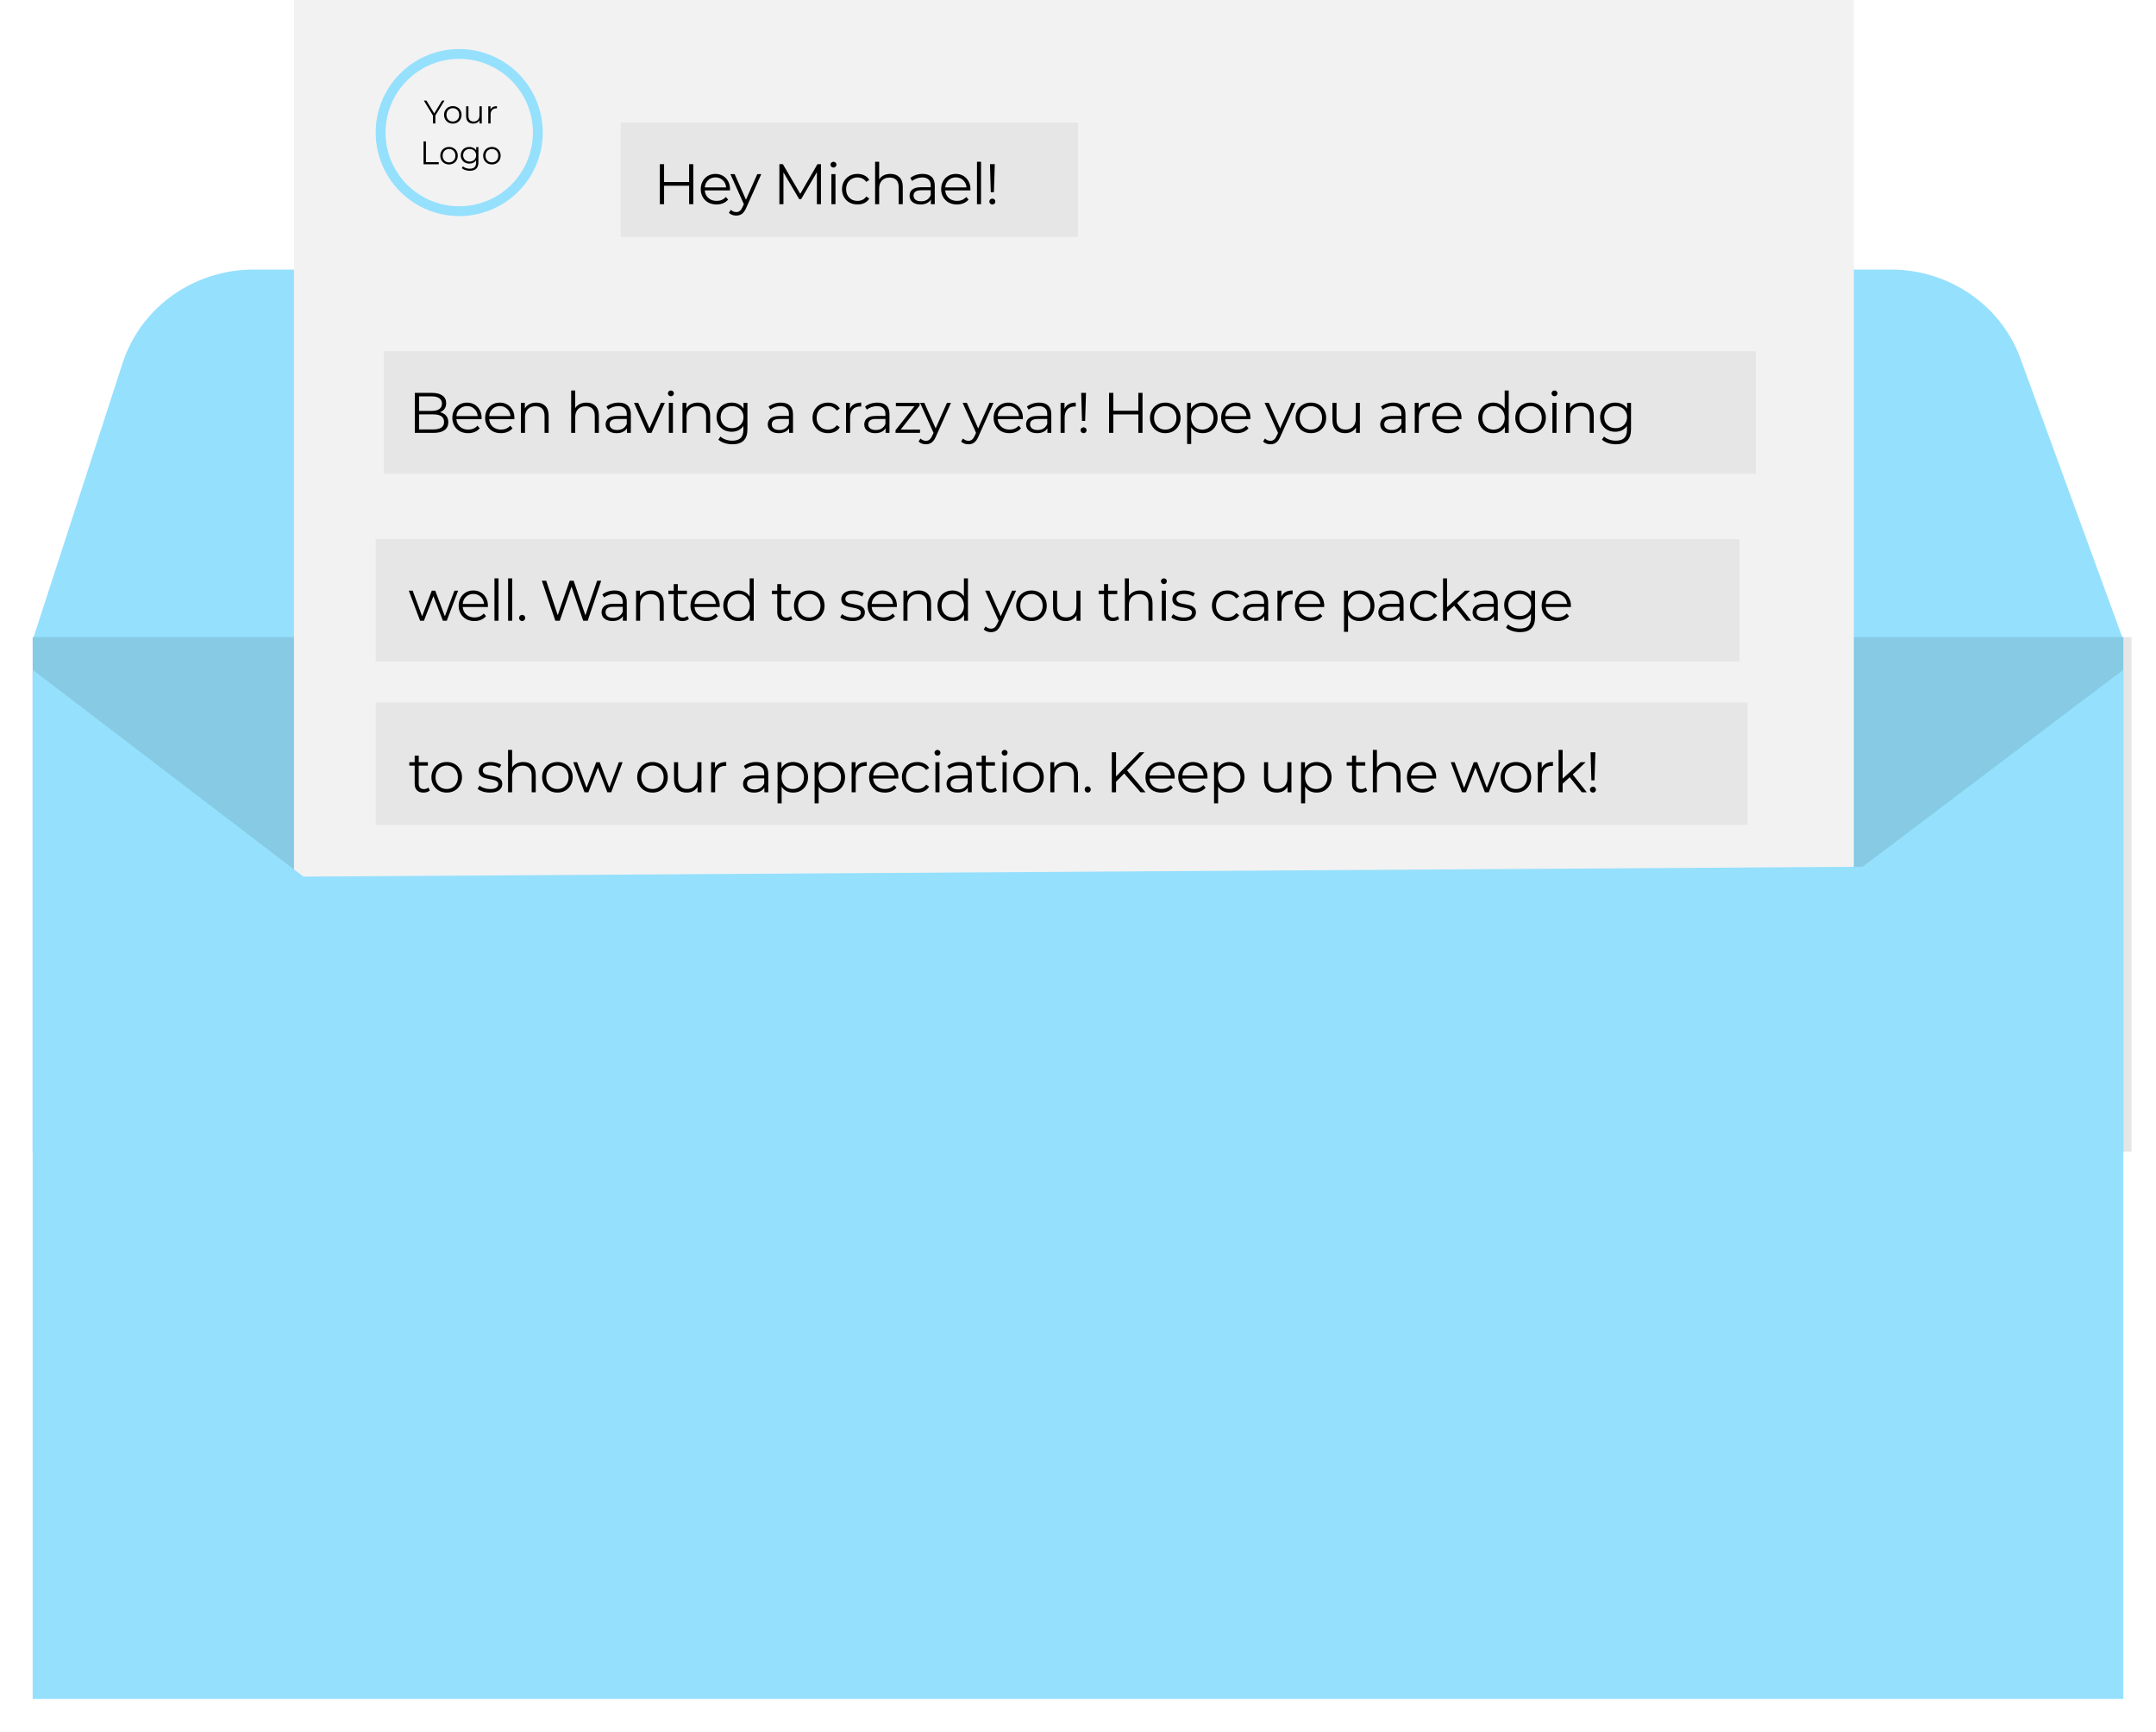 <svg width="264" height="212" viewBox="0 0 264 212" fill="none" xmlns="http://www.w3.org/2000/svg">
<path d="M260 78.364L247.722 108.209L203.324 108.555L188.86 108.669L154.537 108.937L140.079 109.051L105.755 109.32L91.298 109.433L56.974 109.708L42.517 109.821L19.348 110L14.866 101.082L9.052 89.532L5.842 83.139L4 78.364L15.02 44.431C16.097 41.115 18.233 38.219 21.117 36.164C24.002 34.109 27.485 33 31.061 33H231.551C235.024 33.002 238.411 34.048 241.247 35.995C244.084 37.942 246.232 40.695 247.396 43.876L248.673 47.373L260 78.364Z" fill="#95E0FD"/>
<path d="M260 78H4L4 141H260V78Z" fill="#95E0FD"/>
<path opacity="0.1" d="M261 78H4L4 141H261V78Z" fill="black"/>
<path d="M227 0H36V202H227V0Z" fill="#F2F2F2"/>
<path d="M215 43H47V58H215V43Z" fill="#E6E6E6"/>
<path d="M132 15H76V29H132V15Z" fill="#E6E6E6"/>
<path d="M213 66H46V81H213V66Z" fill="#E6E6E6"/>
<path d="M214 86H46V101H214V86Z" fill="#E6E6E6"/>
<path d="M56.23 26.46C54.207 26.46 52.229 25.86 50.547 24.736C48.864 23.612 47.553 22.014 46.779 20.145C46.004 18.276 45.802 16.219 46.197 14.234C46.591 12.25 47.566 10.427 48.996 8.996C50.427 7.566 52.25 6.591 54.234 6.197C56.219 5.802 58.276 6.004 60.145 6.779C62.014 7.553 63.612 8.864 64.736 10.546C65.86 12.229 66.46 14.207 66.46 16.23C66.457 18.942 65.378 21.543 63.46 23.46C61.543 25.378 58.942 26.457 56.23 26.46V26.46ZM56.23 7.204C54.445 7.204 52.7 7.733 51.215 8.725C49.731 9.717 48.574 11.126 47.891 12.776C47.207 14.425 47.029 16.24 47.377 17.991C47.725 19.742 48.585 21.35 49.847 22.613C51.11 23.875 52.718 24.735 54.469 25.083C56.22 25.431 58.035 25.253 59.684 24.569C61.334 23.886 62.743 22.729 63.735 21.245C64.727 19.761 65.257 18.015 65.257 16.23C65.254 13.837 64.302 11.543 62.61 9.85C60.917 8.158 58.623 7.206 56.23 7.204V7.204Z" fill="#95E0FD"/>
<g filter="url(#filter0_d)">
<path d="M260 204H4L4 78L37.151 103.321L228.076 102.115L260 78V204Z" fill="#95E0FD"/>
</g>
<path d="M84.893 20.1V25H84.382V22.739H81.316V25H80.798V20.1H81.316V22.284H84.382V20.1H84.893ZM89.383 23.313H86.303C86.331 23.696 86.478 24.006 86.744 24.244C87.01 24.477 87.346 24.594 87.752 24.594C87.981 24.594 88.191 24.554 88.382 24.475C88.574 24.391 88.739 24.27 88.879 24.111L89.159 24.433C88.996 24.629 88.791 24.778 88.543 24.881C88.301 24.984 88.032 25.035 87.738 25.035C87.36 25.035 87.024 24.956 86.73 24.797C86.441 24.634 86.215 24.41 86.051 24.125C85.888 23.84 85.806 23.518 85.806 23.159C85.806 22.8 85.883 22.478 86.037 22.193C86.196 21.908 86.411 21.687 86.681 21.528C86.957 21.369 87.265 21.29 87.605 21.29C87.946 21.29 88.252 21.369 88.522 21.528C88.793 21.687 89.005 21.908 89.159 22.193C89.313 22.473 89.39 22.795 89.39 23.159L89.383 23.313ZM87.605 21.717C87.251 21.717 86.952 21.831 86.709 22.06C86.471 22.284 86.336 22.578 86.303 22.942H88.914C88.882 22.578 88.744 22.284 88.501 22.06C88.263 21.831 87.965 21.717 87.605 21.717ZM93.218 21.318L91.377 25.441C91.227 25.786 91.055 26.031 90.859 26.176C90.663 26.321 90.427 26.393 90.152 26.393C89.974 26.393 89.809 26.365 89.655 26.309C89.501 26.253 89.368 26.169 89.256 26.057L89.487 25.686C89.673 25.873 89.897 25.966 90.159 25.966C90.327 25.966 90.469 25.919 90.586 25.826C90.707 25.733 90.819 25.574 90.922 25.35L91.083 24.993L89.438 21.318H89.956L91.342 24.447L92.728 21.318H93.218ZM100.524 20.1V25H100.027V21.08L98.102 24.377H97.857L95.932 21.101V25H95.435V20.1H95.862L97.99 23.733L100.097 20.1H100.524ZM101.805 21.318H102.302V25H101.805V21.318ZM102.057 20.513C101.954 20.513 101.868 20.478 101.798 20.408C101.728 20.338 101.693 20.254 101.693 20.156C101.693 20.063 101.728 19.981 101.798 19.911C101.868 19.841 101.954 19.806 102.057 19.806C102.16 19.806 102.246 19.841 102.316 19.911C102.386 19.976 102.421 20.056 102.421 20.149C102.421 20.252 102.386 20.338 102.316 20.408C102.246 20.478 102.16 20.513 102.057 20.513ZM105.001 25.035C104.637 25.035 104.31 24.956 104.021 24.797C103.736 24.638 103.512 24.417 103.349 24.132C103.186 23.843 103.104 23.518 103.104 23.159C103.104 22.8 103.186 22.478 103.349 22.193C103.512 21.908 103.736 21.687 104.021 21.528C104.31 21.369 104.637 21.29 105.001 21.29C105.318 21.29 105.601 21.353 105.848 21.479C106.1 21.6 106.298 21.78 106.443 22.018L106.072 22.27C105.951 22.088 105.797 21.953 105.61 21.864C105.423 21.771 105.22 21.724 105.001 21.724C104.735 21.724 104.495 21.785 104.28 21.906C104.07 22.023 103.904 22.191 103.783 22.41C103.666 22.629 103.608 22.879 103.608 23.159C103.608 23.444 103.666 23.696 103.783 23.915C103.904 24.13 104.07 24.298 104.28 24.419C104.495 24.536 104.735 24.594 105.001 24.594C105.22 24.594 105.423 24.55 105.61 24.461C105.797 24.372 105.951 24.237 106.072 24.055L106.443 24.307C106.298 24.545 106.1 24.727 105.848 24.853C105.596 24.974 105.314 25.035 105.001 25.035ZM109.031 21.29C109.493 21.29 109.859 21.425 110.13 21.696C110.405 21.962 110.543 22.352 110.543 22.865V25H110.046V22.914C110.046 22.531 109.95 22.24 109.759 22.039C109.567 21.838 109.294 21.738 108.94 21.738C108.543 21.738 108.228 21.857 107.995 22.095C107.766 22.328 107.652 22.653 107.652 23.068V25H107.155V19.806H107.652V21.962C107.787 21.747 107.974 21.582 108.212 21.465C108.45 21.348 108.723 21.29 109.031 21.29ZM112.97 21.29C113.451 21.29 113.819 21.411 114.076 21.654C114.333 21.892 114.461 22.247 114.461 22.718V25H113.985V24.426C113.873 24.617 113.707 24.767 113.488 24.874C113.273 24.981 113.017 25.035 112.718 25.035C112.307 25.035 111.981 24.937 111.738 24.741C111.495 24.545 111.374 24.286 111.374 23.964C111.374 23.651 111.486 23.399 111.71 23.208C111.939 23.017 112.3 22.921 112.795 22.921H113.964V22.697C113.964 22.38 113.875 22.139 113.698 21.976C113.521 21.808 113.262 21.724 112.921 21.724C112.688 21.724 112.464 21.764 112.249 21.843C112.034 21.918 111.85 22.023 111.696 22.158L111.472 21.787C111.659 21.628 111.883 21.507 112.144 21.423C112.405 21.334 112.681 21.29 112.97 21.29ZM112.795 24.643C113.075 24.643 113.315 24.58 113.516 24.454C113.717 24.323 113.866 24.137 113.964 23.894V23.292H112.809C112.179 23.292 111.864 23.511 111.864 23.95C111.864 24.165 111.946 24.335 112.109 24.461C112.272 24.582 112.501 24.643 112.795 24.643ZM118.821 23.313H115.741C115.769 23.696 115.916 24.006 116.182 24.244C116.448 24.477 116.784 24.594 117.19 24.594C117.418 24.594 117.628 24.554 117.82 24.475C118.011 24.391 118.177 24.27 118.317 24.111L118.597 24.433C118.433 24.629 118.228 24.778 117.981 24.881C117.738 24.984 117.47 25.035 117.176 25.035C116.798 25.035 116.462 24.956 116.168 24.797C115.878 24.634 115.652 24.41 115.489 24.125C115.325 23.84 115.244 23.518 115.244 23.159C115.244 22.8 115.321 22.478 115.475 22.193C115.633 21.908 115.848 21.687 116.119 21.528C116.394 21.369 116.702 21.29 117.043 21.29C117.383 21.29 117.689 21.369 117.96 21.528C118.23 21.687 118.443 21.908 118.597 22.193C118.751 22.473 118.828 22.795 118.828 23.159L118.821 23.313ZM117.043 21.717C116.688 21.717 116.389 21.831 116.147 22.06C115.909 22.284 115.773 22.578 115.741 22.942H118.352C118.319 22.578 118.181 22.284 117.939 22.06C117.701 21.831 117.402 21.717 117.043 21.717ZM119.629 19.806H120.126V25H119.629V19.806ZM121.222 20.1H121.81L121.705 23.53H121.32L121.222 20.1ZM121.516 25.035C121.413 25.035 121.325 25 121.25 24.93C121.18 24.855 121.145 24.769 121.145 24.671C121.145 24.568 121.18 24.484 121.25 24.419C121.32 24.349 121.409 24.314 121.516 24.314C121.619 24.314 121.705 24.349 121.775 24.419C121.845 24.484 121.88 24.568 121.88 24.671C121.88 24.769 121.845 24.855 121.775 24.93C121.705 25 121.619 25.035 121.516 25.035Z" fill="black"/>
<path d="M53.885 50.473C54.207 50.543 54.454 50.683 54.627 50.893C54.804 51.098 54.893 51.364 54.893 51.691C54.893 52.111 54.737 52.435 54.424 52.664C54.116 52.888 53.659 53 53.052 53H50.798V48.1H52.912C53.458 48.1 53.88 48.21 54.179 48.429C54.482 48.648 54.634 48.959 54.634 49.36C54.634 49.631 54.566 49.862 54.431 50.053C54.3 50.24 54.118 50.38 53.885 50.473ZM51.316 48.527V50.305H52.877C53.274 50.305 53.579 50.23 53.794 50.081C54.009 49.927 54.116 49.705 54.116 49.416C54.116 49.127 54.009 48.907 53.794 48.758C53.579 48.604 53.274 48.527 52.877 48.527H51.316ZM53.045 52.573C53.484 52.573 53.815 52.498 54.039 52.349C54.263 52.2 54.375 51.966 54.375 51.649C54.375 51.038 53.932 50.732 53.045 50.732H51.316V52.573H53.045ZM58.966 51.313H55.886C55.914 51.696 56.061 52.006 56.327 52.244C56.593 52.477 56.929 52.594 57.335 52.594C57.564 52.594 57.774 52.554 57.965 52.475C58.157 52.391 58.322 52.27 58.462 52.111L58.742 52.433C58.579 52.629 58.374 52.778 58.126 52.881C57.884 52.984 57.615 53.035 57.321 53.035C56.943 53.035 56.607 52.956 56.313 52.797C56.024 52.634 55.798 52.41 55.634 52.125C55.471 51.84 55.389 51.518 55.389 51.159C55.389 50.8 55.466 50.478 55.62 50.193C55.779 49.908 55.994 49.687 56.264 49.528C56.54 49.369 56.848 49.29 57.188 49.29C57.529 49.29 57.835 49.369 58.105 49.528C58.376 49.687 58.588 49.908 58.742 50.193C58.896 50.473 58.973 50.795 58.973 51.159L58.966 51.313ZM57.188 49.717C56.834 49.717 56.535 49.831 56.292 50.06C56.054 50.284 55.919 50.578 55.886 50.942H58.497C58.465 50.578 58.327 50.284 58.084 50.06C57.846 49.831 57.548 49.717 57.188 49.717ZM62.981 51.313H59.901C59.929 51.696 60.076 52.006 60.342 52.244C60.608 52.477 60.944 52.594 61.35 52.594C61.579 52.594 61.789 52.554 61.98 52.475C62.171 52.391 62.337 52.27 62.477 52.111L62.757 52.433C62.594 52.629 62.388 52.778 62.141 52.881C61.898 52.984 61.63 53.035 61.336 53.035C60.958 53.035 60.622 52.956 60.328 52.797C60.039 52.634 59.812 52.41 59.649 52.125C59.486 51.84 59.404 51.518 59.404 51.159C59.404 50.8 59.481 50.478 59.635 50.193C59.794 49.908 60.008 49.687 60.279 49.528C60.554 49.369 60.862 49.29 61.203 49.29C61.544 49.29 61.849 49.369 62.12 49.528C62.391 49.687 62.603 49.908 62.757 50.193C62.911 50.473 62.988 50.795 62.988 51.159L62.981 51.313ZM61.203 49.717C60.848 49.717 60.55 49.831 60.307 50.06C60.069 50.284 59.934 50.578 59.901 50.942H62.512C62.479 50.578 62.342 50.284 62.099 50.06C61.861 49.831 61.562 49.717 61.203 49.717ZM65.666 49.29C66.128 49.29 66.494 49.425 66.765 49.696C67.04 49.962 67.178 50.352 67.178 50.865V53H66.681V50.914C66.681 50.531 66.585 50.24 66.394 50.039C66.202 49.838 65.929 49.738 65.575 49.738C65.178 49.738 64.863 49.857 64.63 50.095C64.401 50.328 64.287 50.653 64.287 51.068V53H63.79V49.318H64.266V49.997C64.401 49.773 64.588 49.6 64.826 49.479C65.068 49.353 65.348 49.29 65.666 49.29ZM71.815 49.29C72.277 49.29 72.643 49.425 72.914 49.696C73.189 49.962 73.327 50.352 73.327 50.865V53H72.83V50.914C72.83 50.531 72.734 50.24 72.543 50.039C72.352 49.838 72.079 49.738 71.724 49.738C71.327 49.738 71.012 49.857 70.779 50.095C70.55 50.328 70.436 50.653 70.436 51.068V53H69.939V47.806H70.436V49.962C70.571 49.747 70.758 49.582 70.996 49.465C71.234 49.348 71.507 49.29 71.815 49.29ZM75.754 49.29C76.235 49.29 76.603 49.411 76.86 49.654C77.117 49.892 77.245 50.247 77.245 50.718V53H76.769V52.426C76.657 52.617 76.492 52.767 76.272 52.874C76.058 52.981 75.801 53.035 75.502 53.035C75.091 53.035 74.765 52.937 74.522 52.741C74.279 52.545 74.158 52.286 74.158 51.964C74.158 51.651 74.27 51.399 74.494 51.208C74.723 51.017 75.085 50.921 75.579 50.921H76.748V50.697C76.748 50.38 76.659 50.139 76.482 49.976C76.305 49.808 76.046 49.724 75.705 49.724C75.472 49.724 75.248 49.764 75.033 49.843C74.819 49.918 74.634 50.023 74.48 50.158L74.256 49.787C74.443 49.628 74.667 49.507 74.928 49.423C75.189 49.334 75.465 49.29 75.754 49.29ZM75.579 52.643C75.859 52.643 76.1 52.58 76.3 52.454C76.501 52.323 76.65 52.137 76.748 51.894V51.292H75.593C74.963 51.292 74.648 51.511 74.648 51.95C74.648 52.165 74.73 52.335 74.893 52.461C75.056 52.582 75.285 52.643 75.579 52.643ZM81.411 49.318L79.773 53H79.262L77.631 49.318H78.149L79.528 52.454L80.921 49.318H81.411ZM81.901 49.318H82.398V53H81.901V49.318ZM82.153 48.513C82.05 48.513 81.964 48.478 81.894 48.408C81.824 48.338 81.789 48.254 81.789 48.156C81.789 48.063 81.824 47.981 81.894 47.911C81.964 47.841 82.05 47.806 82.153 47.806C82.255 47.806 82.342 47.841 82.412 47.911C82.482 47.976 82.517 48.056 82.517 48.149C82.517 48.252 82.482 48.338 82.412 48.408C82.342 48.478 82.255 48.513 82.153 48.513ZM85.447 49.29C85.909 49.29 86.275 49.425 86.546 49.696C86.821 49.962 86.959 50.352 86.959 50.865V53H86.462V50.914C86.462 50.531 86.366 50.24 86.175 50.039C85.983 49.838 85.71 49.738 85.356 49.738C84.959 49.738 84.644 49.857 84.411 50.095C84.182 50.328 84.068 50.653 84.068 51.068V53H83.571V49.318H84.047V49.997C84.182 49.773 84.369 49.6 84.607 49.479C84.849 49.353 85.129 49.29 85.447 49.29ZM91.521 49.318V52.552C91.521 53.177 91.367 53.639 91.059 53.938C90.755 54.241 90.296 54.393 89.68 54.393C89.339 54.393 89.015 54.342 88.707 54.239C88.403 54.141 88.156 54.003 87.965 53.826L88.217 53.448C88.394 53.607 88.609 53.73 88.861 53.819C89.117 53.908 89.386 53.952 89.666 53.952C90.132 53.952 90.475 53.842 90.695 53.623C90.914 53.408 91.024 53.072 91.024 52.615V52.146C90.87 52.379 90.667 52.557 90.415 52.678C90.167 52.799 89.892 52.86 89.589 52.86C89.243 52.86 88.928 52.785 88.644 52.636C88.364 52.482 88.142 52.27 87.979 51.999C87.82 51.724 87.741 51.413 87.741 51.068C87.741 50.723 87.82 50.415 87.979 50.144C88.142 49.873 88.364 49.663 88.644 49.514C88.924 49.365 89.239 49.29 89.589 49.29C89.901 49.29 90.184 49.353 90.436 49.479C90.688 49.605 90.891 49.787 91.045 50.025V49.318H91.521ZM89.638 52.419C89.904 52.419 90.144 52.363 90.359 52.251C90.573 52.134 90.739 51.973 90.856 51.768C90.977 51.563 91.038 51.329 91.038 51.068C91.038 50.807 90.977 50.576 90.856 50.375C90.739 50.17 90.573 50.011 90.359 49.899C90.149 49.782 89.908 49.724 89.638 49.724C89.372 49.724 89.131 49.78 88.917 49.892C88.707 50.004 88.541 50.163 88.42 50.368C88.303 50.573 88.245 50.807 88.245 51.068C88.245 51.329 88.303 51.563 88.42 51.768C88.541 51.973 88.707 52.134 88.917 52.251C89.131 52.363 89.372 52.419 89.638 52.419ZM95.61 49.29C96.091 49.29 96.46 49.411 96.716 49.654C96.973 49.892 97.101 50.247 97.101 50.718V53H96.625V52.426C96.513 52.617 96.348 52.767 96.128 52.874C95.914 52.981 95.657 53.035 95.358 53.035C94.948 53.035 94.621 52.937 94.378 52.741C94.136 52.545 94.014 52.286 94.014 51.964C94.014 51.651 94.126 51.399 94.35 51.208C94.579 51.017 94.941 50.921 95.435 50.921H96.604V50.697C96.604 50.38 96.516 50.139 96.338 49.976C96.161 49.808 95.902 49.724 95.561 49.724C95.328 49.724 95.104 49.764 94.889 49.843C94.675 49.918 94.49 50.023 94.336 50.158L94.112 49.787C94.299 49.628 94.523 49.507 94.784 49.423C95.046 49.334 95.321 49.29 95.61 49.29ZM95.435 52.643C95.715 52.643 95.956 52.58 96.156 52.454C96.357 52.323 96.506 52.137 96.604 51.894V51.292H95.449C94.819 51.292 94.504 51.511 94.504 51.95C94.504 52.165 94.586 52.335 94.749 52.461C94.913 52.582 95.141 52.643 95.435 52.643ZM101.389 53.035C101.025 53.035 100.699 52.956 100.409 52.797C100.125 52.638 99.901 52.417 99.737 52.132C99.574 51.843 99.492 51.518 99.492 51.159C99.492 50.8 99.574 50.478 99.737 50.193C99.901 49.908 100.125 49.687 100.409 49.528C100.699 49.369 101.025 49.29 101.389 49.29C101.707 49.29 101.989 49.353 102.236 49.479C102.488 49.6 102.687 49.78 102.831 50.018L102.46 50.27C102.339 50.088 102.185 49.953 101.998 49.864C101.812 49.771 101.609 49.724 101.389 49.724C101.123 49.724 100.883 49.785 100.668 49.906C100.458 50.023 100.293 50.191 100.171 50.41C100.055 50.629 99.996 50.879 99.996 51.159C99.996 51.444 100.055 51.696 100.171 51.915C100.293 52.13 100.458 52.298 100.668 52.419C100.883 52.536 101.123 52.594 101.389 52.594C101.609 52.594 101.812 52.55 101.998 52.461C102.185 52.372 102.339 52.237 102.46 52.055L102.831 52.307C102.687 52.545 102.488 52.727 102.236 52.853C101.984 52.974 101.702 53.035 101.389 53.035ZM104.074 50.039C104.19 49.792 104.363 49.605 104.592 49.479C104.825 49.353 105.112 49.29 105.453 49.29V49.773L105.334 49.766C104.946 49.766 104.643 49.885 104.424 50.123C104.204 50.361 104.095 50.695 104.095 51.124V53H103.598V49.318H104.074V50.039ZM107.424 49.29C107.904 49.29 108.273 49.411 108.53 49.654C108.786 49.892 108.915 50.247 108.915 50.718V53H108.439V52.426C108.327 52.617 108.161 52.767 107.942 52.874C107.727 52.981 107.47 53.035 107.172 53.035C106.761 53.035 106.434 52.937 106.192 52.741C105.949 52.545 105.828 52.286 105.828 51.964C105.828 51.651 105.94 51.399 106.164 51.208C106.392 51.017 106.754 50.921 107.249 50.921H108.418V50.697C108.418 50.38 108.329 50.139 108.152 49.976C107.974 49.808 107.715 49.724 107.375 49.724C107.141 49.724 106.917 49.764 106.703 49.843C106.488 49.918 106.304 50.023 106.15 50.158L105.926 49.787C106.112 49.628 106.336 49.507 106.598 49.423C106.859 49.334 107.134 49.29 107.424 49.29ZM107.249 52.643C107.529 52.643 107.769 52.58 107.97 52.454C108.17 52.323 108.32 52.137 108.418 51.894V51.292H107.263C106.633 51.292 106.318 51.511 106.318 51.95C106.318 52.165 106.399 52.335 106.563 52.461C106.726 52.582 106.955 52.643 107.249 52.643ZM112.652 52.587V53H109.656V52.671L111.973 49.738H109.698V49.318H112.61V49.647L110.293 52.587H112.652ZM116.445 49.318L114.604 53.441C114.455 53.786 114.282 54.031 114.086 54.176C113.89 54.321 113.655 54.393 113.379 54.393C113.202 54.393 113.036 54.365 112.882 54.309C112.728 54.253 112.595 54.169 112.483 54.057L112.714 53.686C112.901 53.873 113.125 53.966 113.386 53.966C113.554 53.966 113.697 53.919 113.813 53.826C113.935 53.733 114.047 53.574 114.149 53.35L114.31 52.993L112.665 49.318H113.183L114.569 52.447L115.955 49.318H116.445ZM121.651 49.318L119.81 53.441C119.661 53.786 119.488 54.031 119.292 54.176C119.096 54.321 118.861 54.393 118.585 54.393C118.408 54.393 118.242 54.365 118.088 54.309C117.934 54.253 117.801 54.169 117.689 54.057L117.92 53.686C118.107 53.873 118.331 53.966 118.592 53.966C118.76 53.966 118.903 53.919 119.019 53.826C119.141 53.733 119.253 53.574 119.355 53.35L119.516 52.993L117.871 49.318H118.389L119.775 52.447L121.161 49.318H121.651ZM125.245 51.313H122.165C122.193 51.696 122.34 52.006 122.606 52.244C122.872 52.477 123.208 52.594 123.614 52.594C123.843 52.594 124.053 52.554 124.244 52.475C124.435 52.391 124.601 52.27 124.741 52.111L125.021 52.433C124.858 52.629 124.652 52.778 124.405 52.881C124.162 52.984 123.894 53.035 123.6 53.035C123.222 53.035 122.886 52.956 122.592 52.797C122.303 52.634 122.076 52.41 121.913 52.125C121.75 51.84 121.668 51.518 121.668 51.159C121.668 50.8 121.745 50.478 121.899 50.193C122.058 49.908 122.272 49.687 122.543 49.528C122.818 49.369 123.126 49.29 123.467 49.29C123.808 49.29 124.113 49.369 124.384 49.528C124.655 49.687 124.867 49.908 125.021 50.193C125.175 50.473 125.252 50.795 125.252 51.159L125.245 51.313ZM123.467 49.717C123.112 49.717 122.814 49.831 122.571 50.06C122.333 50.284 122.198 50.578 122.165 50.942H124.776C124.743 50.578 124.606 50.284 124.363 50.06C124.125 49.831 123.826 49.717 123.467 49.717ZM127.239 49.29C127.72 49.29 128.088 49.411 128.345 49.654C128.602 49.892 128.73 50.247 128.73 50.718V53H128.254V52.426C128.142 52.617 127.976 52.767 127.757 52.874C127.542 52.981 127.286 53.035 126.987 53.035C126.576 53.035 126.25 52.937 126.007 52.741C125.764 52.545 125.643 52.286 125.643 51.964C125.643 51.651 125.755 51.399 125.979 51.208C126.208 51.017 126.569 50.921 127.064 50.921H128.233V50.697C128.233 50.38 128.144 50.139 127.967 49.976C127.79 49.808 127.531 49.724 127.19 49.724C126.957 49.724 126.733 49.764 126.518 49.843C126.303 49.918 126.119 50.023 125.965 50.158L125.741 49.787C125.928 49.628 126.152 49.507 126.413 49.423C126.674 49.334 126.95 49.29 127.239 49.29ZM127.064 52.643C127.344 52.643 127.584 52.58 127.785 52.454C127.986 52.323 128.135 52.137 128.233 51.894V51.292H127.078C126.448 51.292 126.133 51.511 126.133 51.95C126.133 52.165 126.215 52.335 126.378 52.461C126.541 52.582 126.77 52.643 127.064 52.643ZM130.346 50.039C130.463 49.792 130.635 49.605 130.864 49.479C131.097 49.353 131.384 49.29 131.725 49.29V49.773L131.606 49.766C131.219 49.766 130.915 49.885 130.696 50.123C130.477 50.361 130.367 50.695 130.367 51.124V53H129.87V49.318H130.346V50.039ZM132.392 48.1H132.98L132.875 51.53H132.49L132.392 48.1ZM132.686 53.035C132.584 53.035 132.495 53 132.42 52.93C132.35 52.855 132.315 52.769 132.315 52.671C132.315 52.568 132.35 52.484 132.42 52.419C132.49 52.349 132.579 52.314 132.686 52.314C132.789 52.314 132.875 52.349 132.945 52.419C133.015 52.484 133.05 52.568 133.05 52.671C133.05 52.769 133.015 52.855 132.945 52.93C132.875 53 132.789 53.035 132.686 53.035ZM139.9 48.1V53H139.389V50.739H136.323V53H135.805V48.1H136.323V50.284H139.389V48.1H139.9ZM142.689 53.035C142.334 53.035 142.015 52.956 141.73 52.797C141.445 52.634 141.221 52.41 141.058 52.125C140.895 51.84 140.813 51.518 140.813 51.159C140.813 50.8 140.895 50.478 141.058 50.193C141.221 49.908 141.445 49.687 141.73 49.528C142.015 49.369 142.334 49.29 142.689 49.29C143.044 49.29 143.363 49.369 143.648 49.528C143.933 49.687 144.154 49.908 144.313 50.193C144.476 50.478 144.558 50.8 144.558 51.159C144.558 51.518 144.476 51.84 144.313 52.125C144.154 52.41 143.933 52.634 143.648 52.797C143.363 52.956 143.044 53.035 142.689 53.035ZM142.689 52.594C142.95 52.594 143.184 52.536 143.389 52.419C143.599 52.298 143.762 52.127 143.879 51.908C143.996 51.689 144.054 51.439 144.054 51.159C144.054 50.879 143.996 50.629 143.879 50.41C143.762 50.191 143.599 50.023 143.389 49.906C143.184 49.785 142.95 49.724 142.689 49.724C142.428 49.724 142.192 49.785 141.982 49.906C141.777 50.023 141.613 50.191 141.492 50.41C141.375 50.629 141.317 50.879 141.317 51.159C141.317 51.439 141.375 51.689 141.492 51.908C141.613 52.127 141.777 52.298 141.982 52.419C142.192 52.536 142.428 52.594 142.689 52.594ZM147.26 49.29C147.605 49.29 147.918 49.369 148.198 49.528C148.478 49.682 148.697 49.901 148.856 50.186C149.014 50.471 149.094 50.795 149.094 51.159C149.094 51.528 149.014 51.854 148.856 52.139C148.697 52.424 148.478 52.645 148.198 52.804C147.922 52.958 147.61 53.035 147.26 53.035C146.961 53.035 146.69 52.974 146.448 52.853C146.21 52.727 146.014 52.545 145.86 52.307V54.358H145.363V49.318H145.839V50.046C145.988 49.803 146.184 49.617 146.427 49.486C146.674 49.355 146.952 49.29 147.26 49.29ZM147.225 52.594C147.481 52.594 147.715 52.536 147.925 52.419C148.135 52.298 148.298 52.127 148.415 51.908C148.536 51.689 148.597 51.439 148.597 51.159C148.597 50.879 148.536 50.632 148.415 50.417C148.298 50.198 148.135 50.027 147.925 49.906C147.715 49.785 147.481 49.724 147.225 49.724C146.963 49.724 146.728 49.785 146.518 49.906C146.312 50.027 146.149 50.198 146.028 50.417C145.911 50.632 145.853 50.879 145.853 51.159C145.853 51.439 145.911 51.689 146.028 51.908C146.149 52.127 146.312 52.298 146.518 52.419C146.728 52.536 146.963 52.594 147.225 52.594ZM153.103 51.313H150.023C150.051 51.696 150.198 52.006 150.464 52.244C150.73 52.477 151.066 52.594 151.472 52.594C151.701 52.594 151.911 52.554 152.102 52.475C152.293 52.391 152.459 52.27 152.599 52.111L152.879 52.433C152.716 52.629 152.51 52.778 152.263 52.881C152.02 52.984 151.752 53.035 151.458 53.035C151.08 53.035 150.744 52.956 150.45 52.797C150.161 52.634 149.934 52.41 149.771 52.125C149.608 51.84 149.526 51.518 149.526 51.159C149.526 50.8 149.603 50.478 149.757 50.193C149.916 49.908 150.13 49.687 150.401 49.528C150.676 49.369 150.984 49.29 151.325 49.29C151.666 49.29 151.971 49.369 152.242 49.528C152.513 49.687 152.725 49.908 152.879 50.193C153.033 50.473 153.11 50.795 153.11 51.159L153.103 51.313ZM151.325 49.717C150.97 49.717 150.672 49.831 150.429 50.06C150.191 50.284 150.056 50.578 150.023 50.942H152.634C152.601 50.578 152.464 50.284 152.221 50.06C151.983 49.831 151.684 49.717 151.325 49.717ZM158.628 49.318L156.787 53.441C156.637 53.786 156.465 54.031 156.269 54.176C156.073 54.321 155.837 54.393 155.562 54.393C155.384 54.393 155.219 54.365 155.065 54.309C154.911 54.253 154.778 54.169 154.666 54.057L154.897 53.686C155.083 53.873 155.307 53.966 155.569 53.966C155.737 53.966 155.879 53.919 155.996 53.826C156.117 53.733 156.229 53.574 156.332 53.35L156.493 52.993L154.848 49.318H155.366L156.752 52.447L158.138 49.318H158.628ZM160.52 53.035C160.165 53.035 159.846 52.956 159.561 52.797C159.276 52.634 159.052 52.41 158.889 52.125C158.726 51.84 158.644 51.518 158.644 51.159C158.644 50.8 158.726 50.478 158.889 50.193C159.052 49.908 159.276 49.687 159.561 49.528C159.846 49.369 160.165 49.29 160.52 49.29C160.875 49.29 161.194 49.369 161.479 49.528C161.764 49.687 161.985 49.908 162.144 50.193C162.307 50.478 162.389 50.8 162.389 51.159C162.389 51.518 162.307 51.84 162.144 52.125C161.985 52.41 161.764 52.634 161.479 52.797C161.194 52.956 160.875 53.035 160.52 53.035ZM160.52 52.594C160.781 52.594 161.015 52.536 161.22 52.419C161.43 52.298 161.593 52.127 161.71 51.908C161.827 51.689 161.885 51.439 161.885 51.159C161.885 50.879 161.827 50.629 161.71 50.41C161.593 50.191 161.43 50.023 161.22 49.906C161.015 49.785 160.781 49.724 160.52 49.724C160.259 49.724 160.023 49.785 159.813 49.906C159.608 50.023 159.444 50.191 159.323 50.41C159.206 50.629 159.148 50.879 159.148 51.159C159.148 51.439 159.206 51.689 159.323 51.908C159.444 52.127 159.608 52.298 159.813 52.419C160.023 52.536 160.259 52.594 160.52 52.594ZM166.512 49.318V53H166.036V52.328C165.905 52.552 165.725 52.727 165.497 52.853C165.268 52.974 165.007 53.035 164.713 53.035C164.232 53.035 163.852 52.902 163.572 52.636C163.296 52.365 163.159 51.971 163.159 51.453V49.318H163.656V51.404C163.656 51.791 163.751 52.085 163.943 52.286C164.134 52.487 164.407 52.587 164.762 52.587C165.149 52.587 165.455 52.47 165.679 52.237C165.903 51.999 166.015 51.67 166.015 51.25V49.318H166.512ZM170.604 49.29C171.084 49.29 171.453 49.411 171.71 49.654C171.966 49.892 172.095 50.247 172.095 50.718V53H171.619V52.426C171.507 52.617 171.341 52.767 171.122 52.874C170.907 52.981 170.65 53.035 170.352 53.035C169.941 53.035 169.614 52.937 169.372 52.741C169.129 52.545 169.008 52.286 169.008 51.964C169.008 51.651 169.12 51.399 169.344 51.208C169.572 51.017 169.934 50.921 170.429 50.921H171.598V50.697C171.598 50.38 171.509 50.139 171.332 49.976C171.154 49.808 170.895 49.724 170.555 49.724C170.321 49.724 170.097 49.764 169.883 49.843C169.668 49.918 169.484 50.023 169.33 50.158L169.106 49.787C169.292 49.628 169.516 49.507 169.778 49.423C170.039 49.334 170.314 49.29 170.604 49.29ZM170.429 52.643C170.709 52.643 170.949 52.58 171.15 52.454C171.35 52.323 171.5 52.137 171.598 51.894V51.292H170.443C169.813 51.292 169.498 51.511 169.498 51.95C169.498 52.165 169.579 52.335 169.743 52.461C169.906 52.582 170.135 52.643 170.429 52.643ZM173.711 50.039C173.827 49.792 174 49.605 174.229 49.479C174.462 49.353 174.749 49.29 175.09 49.29V49.773L174.971 49.766C174.583 49.766 174.28 49.885 174.061 50.123C173.841 50.361 173.732 50.695 173.732 51.124V53H173.235V49.318H173.711V50.039ZM178.951 51.313H175.871C175.899 51.696 176.046 52.006 176.312 52.244C176.578 52.477 176.914 52.594 177.32 52.594C177.549 52.594 177.759 52.554 177.95 52.475C178.142 52.391 178.307 52.27 178.447 52.111L178.727 52.433C178.564 52.629 178.359 52.778 178.111 52.881C177.869 52.984 177.6 53.035 177.306 53.035C176.928 53.035 176.592 52.956 176.298 52.797C176.009 52.634 175.783 52.41 175.619 52.125C175.456 51.84 175.374 51.518 175.374 51.159C175.374 50.8 175.451 50.478 175.605 50.193C175.764 49.908 175.979 49.687 176.249 49.528C176.525 49.369 176.833 49.29 177.173 49.29C177.514 49.29 177.82 49.369 178.09 49.528C178.361 49.687 178.573 49.908 178.727 50.193C178.881 50.473 178.958 50.795 178.958 51.159L178.951 51.313ZM177.173 49.717C176.819 49.717 176.52 49.831 176.277 50.06C176.039 50.284 175.904 50.578 175.871 50.942H178.482C178.45 50.578 178.312 50.284 178.069 50.06C177.831 49.831 177.533 49.717 177.173 49.717ZM184.742 47.806V53H184.266V52.272C184.117 52.519 183.918 52.708 183.671 52.839C183.428 52.97 183.153 53.035 182.845 53.035C182.5 53.035 182.187 52.956 181.907 52.797C181.627 52.638 181.408 52.417 181.249 52.132C181.09 51.847 181.011 51.523 181.011 51.159C181.011 50.795 181.09 50.471 181.249 50.186C181.408 49.901 181.627 49.682 181.907 49.528C182.187 49.369 182.5 49.29 182.845 49.29C183.144 49.29 183.412 49.353 183.65 49.479C183.893 49.6 184.091 49.78 184.245 50.018V47.806H184.742ZM182.887 52.594C183.144 52.594 183.375 52.536 183.58 52.419C183.79 52.298 183.953 52.127 184.07 51.908C184.191 51.689 184.252 51.439 184.252 51.159C184.252 50.879 184.191 50.629 184.07 50.41C183.953 50.191 183.79 50.023 183.58 49.906C183.375 49.785 183.144 49.724 182.887 49.724C182.626 49.724 182.39 49.785 182.18 49.906C181.975 50.023 181.811 50.191 181.69 50.41C181.573 50.629 181.515 50.879 181.515 51.159C181.515 51.439 181.573 51.689 181.69 51.908C181.811 52.127 181.975 52.298 182.18 52.419C182.39 52.536 182.626 52.594 182.887 52.594ZM187.421 53.035C187.066 53.035 186.747 52.956 186.462 52.797C186.177 52.634 185.953 52.41 185.79 52.125C185.627 51.84 185.545 51.518 185.545 51.159C185.545 50.8 185.627 50.478 185.79 50.193C185.953 49.908 186.177 49.687 186.462 49.528C186.747 49.369 187.066 49.29 187.421 49.29C187.776 49.29 188.095 49.369 188.38 49.528C188.665 49.687 188.886 49.908 189.045 50.193C189.208 50.478 189.29 50.8 189.29 51.159C189.29 51.518 189.208 51.84 189.045 52.125C188.886 52.41 188.665 52.634 188.38 52.797C188.095 52.956 187.776 53.035 187.421 53.035ZM187.421 52.594C187.682 52.594 187.916 52.536 188.121 52.419C188.331 52.298 188.494 52.127 188.611 51.908C188.728 51.689 188.786 51.439 188.786 51.159C188.786 50.879 188.728 50.629 188.611 50.41C188.494 50.191 188.331 50.023 188.121 49.906C187.916 49.785 187.682 49.724 187.421 49.724C187.16 49.724 186.924 49.785 186.714 49.906C186.509 50.023 186.345 50.191 186.224 50.41C186.107 50.629 186.049 50.879 186.049 51.159C186.049 51.439 186.107 51.689 186.224 51.908C186.345 52.127 186.509 52.298 186.714 52.419C186.924 52.536 187.16 52.594 187.421 52.594ZM190.095 49.318H190.592V53H190.095V49.318ZM190.347 48.513C190.244 48.513 190.158 48.478 190.088 48.408C190.018 48.338 189.983 48.254 189.983 48.156C189.983 48.063 190.018 47.981 190.088 47.911C190.158 47.841 190.244 47.806 190.347 47.806C190.449 47.806 190.536 47.841 190.606 47.911C190.676 47.976 190.711 48.056 190.711 48.149C190.711 48.252 190.676 48.338 190.606 48.408C190.536 48.478 190.449 48.513 190.347 48.513ZM193.641 49.29C194.103 49.29 194.469 49.425 194.74 49.696C195.015 49.962 195.153 50.352 195.153 50.865V53H194.656V50.914C194.656 50.531 194.56 50.24 194.369 50.039C194.177 49.838 193.904 49.738 193.55 49.738C193.153 49.738 192.838 49.857 192.605 50.095C192.376 50.328 192.262 50.653 192.262 51.068V53H191.765V49.318H192.241V49.997C192.376 49.773 192.563 49.6 192.801 49.479C193.043 49.353 193.323 49.29 193.641 49.29ZM199.715 49.318V52.552C199.715 53.177 199.561 53.639 199.253 53.938C198.949 54.241 198.49 54.393 197.874 54.393C197.533 54.393 197.209 54.342 196.901 54.239C196.597 54.141 196.35 54.003 196.159 53.826L196.411 53.448C196.588 53.607 196.803 53.73 197.055 53.819C197.311 53.908 197.58 53.952 197.86 53.952C198.326 53.952 198.669 53.842 198.889 53.623C199.108 53.408 199.218 53.072 199.218 52.615V52.146C199.064 52.379 198.861 52.557 198.609 52.678C198.361 52.799 198.086 52.86 197.783 52.86C197.437 52.86 197.122 52.785 196.838 52.636C196.558 52.482 196.336 52.27 196.173 51.999C196.014 51.724 195.935 51.413 195.935 51.068C195.935 50.723 196.014 50.415 196.173 50.144C196.336 49.873 196.558 49.663 196.838 49.514C197.118 49.365 197.433 49.29 197.783 49.29C198.095 49.29 198.378 49.353 198.63 49.479C198.882 49.605 199.085 49.787 199.239 50.025V49.318H199.715ZM197.832 52.419C198.098 52.419 198.338 52.363 198.553 52.251C198.767 52.134 198.933 51.973 199.05 51.768C199.171 51.563 199.232 51.329 199.232 51.068C199.232 50.807 199.171 50.576 199.05 50.375C198.933 50.17 198.767 50.011 198.553 49.899C198.343 49.782 198.102 49.724 197.832 49.724C197.566 49.724 197.325 49.78 197.111 49.892C196.901 50.004 196.735 50.163 196.614 50.368C196.497 50.573 196.439 50.807 196.439 51.068C196.439 51.329 196.497 51.563 196.614 51.768C196.735 51.973 196.901 52.134 197.111 52.251C197.325 52.363 197.566 52.419 197.832 52.419Z" fill="black"/>
<path d="M53.309 14.144L53.309 15.112L53.017 15.112L53.017 14.144L51.897 12.312L52.213 12.312L53.173 13.884L54.133 12.312L54.429 12.312L53.309 14.144ZM55.45 15.132C55.247 15.132 55.064 15.087 54.901 14.996C54.739 14.903 54.611 14.775 54.517 14.612C54.424 14.449 54.377 14.265 54.377 14.06C54.377 13.855 54.424 13.671 54.517 13.508C54.611 13.345 54.739 13.219 54.901 13.128C55.064 13.037 55.247 12.992 55.45 12.992C55.652 12.992 55.835 13.037 55.998 13.128C56.16 13.219 56.287 13.345 56.377 13.508C56.471 13.671 56.517 13.855 56.517 14.06C56.517 14.265 56.471 14.449 56.377 14.612C56.287 14.775 56.16 14.903 55.998 14.996C55.835 15.087 55.652 15.132 55.45 15.132ZM55.45 14.88C55.599 14.88 55.732 14.847 55.849 14.78C55.969 14.711 56.063 14.613 56.13 14.488C56.196 14.363 56.23 14.22 56.23 14.06C56.23 13.9 56.196 13.757 56.13 13.632C56.063 13.507 55.969 13.411 55.849 13.344C55.732 13.275 55.599 13.24 55.45 13.24C55.3 13.24 55.166 13.275 55.045 13.344C54.928 13.411 54.835 13.507 54.766 13.632C54.699 13.757 54.666 13.9 54.666 14.06C54.666 14.22 54.699 14.363 54.766 14.488C54.835 14.613 54.928 14.711 55.045 14.78C55.166 14.847 55.3 14.88 55.45 14.88ZM58.993 13.008L58.993 15.112L58.721 15.112L58.721 14.728C58.647 14.856 58.544 14.956 58.413 15.028C58.283 15.097 58.133 15.132 57.965 15.132C57.691 15.132 57.473 15.056 57.313 14.904C57.156 14.749 57.077 14.524 57.077 14.228L57.077 13.008L57.361 13.008L57.361 14.2C57.361 14.421 57.416 14.589 57.525 14.704C57.635 14.819 57.791 14.876 57.993 14.876C58.215 14.876 58.389 14.809 58.517 14.676C58.645 14.54 58.709 14.352 58.709 14.112L58.709 13.008L58.993 13.008ZM60.061 13.42C60.127 13.279 60.226 13.172 60.357 13.1C60.49 13.028 60.654 12.992 60.849 12.992L60.849 13.268L60.781 13.264C60.559 13.264 60.386 13.332 60.261 13.468C60.135 13.604 60.073 13.795 60.073 14.04L60.073 15.112L59.789 15.112L59.789 13.008L60.061 13.008L60.061 13.42ZM51.861 17.312L52.157 17.312L52.157 19.856L53.724 19.856L53.724 20.112L51.861 20.112L51.861 17.312ZM54.985 20.132C54.782 20.132 54.599 20.087 54.437 19.996C54.274 19.903 54.146 19.775 54.053 19.612C53.959 19.449 53.913 19.265 53.913 19.06C53.913 18.855 53.959 18.671 54.053 18.508C54.146 18.345 54.274 18.219 54.437 18.128C54.599 18.037 54.782 17.992 54.985 17.992C55.187 17.992 55.37 18.037 55.533 18.128C55.695 18.219 55.822 18.345 55.913 18.508C56.006 18.671 56.053 18.855 56.053 19.06C56.053 19.265 56.006 19.449 55.913 19.612C55.822 19.775 55.695 19.903 55.533 19.996C55.37 20.087 55.187 20.132 54.985 20.132ZM54.985 19.88C55.134 19.88 55.267 19.847 55.385 19.78C55.505 19.711 55.598 19.613 55.665 19.488C55.731 19.363 55.765 19.22 55.765 19.06C55.765 18.9 55.731 18.757 55.665 18.632C55.598 18.507 55.505 18.411 55.385 18.344C55.267 18.275 55.134 18.24 54.985 18.24C54.835 18.24 54.701 18.275 54.581 18.344C54.463 18.411 54.37 18.507 54.301 18.632C54.234 18.757 54.201 18.9 54.201 19.06C54.201 19.22 54.234 19.363 54.301 19.488C54.37 19.613 54.463 19.711 54.581 19.78C54.701 19.847 54.835 19.88 54.985 19.88ZM58.581 18.008L58.581 19.856C58.581 20.213 58.492 20.477 58.316 20.648C58.143 20.821 57.88 20.908 57.529 20.908C57.334 20.908 57.148 20.879 56.972 20.82C56.799 20.764 56.658 20.685 56.548 20.584L56.693 20.368C56.794 20.459 56.916 20.529 57.06 20.58C57.207 20.631 57.361 20.656 57.52 20.656C57.787 20.656 57.983 20.593 58.108 20.468C58.234 20.345 58.297 20.153 58.297 19.892L58.297 19.624C58.209 19.757 58.093 19.859 57.949 19.928C57.807 19.997 57.65 20.032 57.477 20.032C57.279 20.032 57.099 19.989 56.937 19.904C56.776 19.816 56.65 19.695 56.556 19.54C56.466 19.383 56.42 19.205 56.42 19.008C56.42 18.811 56.466 18.635 56.556 18.48C56.65 18.325 56.776 18.205 56.937 18.12C57.096 18.035 57.276 17.992 57.477 17.992C57.655 17.992 57.816 18.028 57.961 18.1C58.105 18.172 58.221 18.276 58.309 18.412L58.309 18.008L58.581 18.008ZM57.505 19.78C57.657 19.78 57.794 19.748 57.916 19.684C58.039 19.617 58.134 19.525 58.2 19.408C58.27 19.291 58.304 19.157 58.304 19.008C58.304 18.859 58.27 18.727 58.2 18.612C58.134 18.495 58.039 18.404 57.916 18.34C57.797 18.273 57.659 18.24 57.505 18.24C57.352 18.24 57.215 18.272 57.093 18.336C56.972 18.4 56.878 18.491 56.809 18.608C56.742 18.725 56.709 18.859 56.709 19.008C56.709 19.157 56.742 19.291 56.809 19.408C56.878 19.525 56.972 19.617 57.093 19.684C57.215 19.748 57.352 19.78 57.505 19.78ZM60.235 20.132C60.032 20.132 59.849 20.087 59.687 19.996C59.524 19.903 59.396 19.775 59.303 19.612C59.209 19.449 59.163 19.265 59.163 19.06C59.163 18.855 59.209 18.671 59.303 18.508C59.396 18.345 59.524 18.219 59.687 18.128C59.849 18.037 60.032 17.992 60.235 17.992C60.437 17.992 60.62 18.037 60.783 18.128C60.945 18.219 61.072 18.345 61.163 18.508C61.256 18.671 61.303 18.855 61.303 19.06C61.303 19.265 61.256 19.449 61.163 19.612C61.072 19.775 60.945 19.903 60.783 19.996C60.62 20.087 60.437 20.132 60.235 20.132ZM60.235 19.88C60.384 19.88 60.517 19.847 60.635 19.78C60.755 19.711 60.848 19.613 60.915 19.488C60.981 19.363 61.015 19.22 61.015 19.06C61.015 18.9 60.981 18.757 60.915 18.632C60.848 18.507 60.755 18.411 60.635 18.344C60.517 18.275 60.384 18.24 60.235 18.24C60.085 18.24 59.951 18.275 59.831 18.344C59.713 18.411 59.62 18.507 59.551 18.632C59.484 18.757 59.451 18.9 59.451 19.06C59.451 19.22 59.484 19.363 59.551 19.488C59.62 19.613 59.713 19.711 59.831 19.78C59.951 19.847 60.085 19.88 60.235 19.88Z" fill="black"/>
<path d="M56.097 72.318L54.704 76H54.235L53.073 72.983L51.911 76H51.442L50.056 72.318H50.532L51.687 75.447L52.87 72.318H53.297L54.473 75.447L55.642 72.318H56.097ZM59.739 74.313H56.659C56.687 74.696 56.834 75.006 57.1 75.244C57.366 75.477 57.702 75.594 58.108 75.594C58.337 75.594 58.547 75.554 58.738 75.475C58.929 75.391 59.095 75.27 59.235 75.111L59.515 75.433C59.352 75.629 59.146 75.778 58.899 75.881C58.656 75.984 58.388 76.035 58.094 76.035C57.716 76.035 57.38 75.956 57.086 75.797C56.797 75.634 56.57 75.41 56.407 75.125C56.243 74.84 56.162 74.518 56.162 74.159C56.162 73.8 56.239 73.478 56.393 73.193C56.551 72.908 56.766 72.687 57.037 72.528C57.312 72.369 57.62 72.29 57.961 72.29C58.301 72.29 58.607 72.369 58.878 72.528C59.148 72.687 59.361 72.908 59.515 73.193C59.669 73.473 59.746 73.795 59.746 74.159L59.739 74.313ZM57.961 72.717C57.606 72.717 57.307 72.831 57.065 73.06C56.827 73.284 56.691 73.578 56.659 73.942H59.27C59.237 73.578 59.099 73.284 58.857 73.06C58.619 72.831 58.32 72.717 57.961 72.717ZM60.547 70.806H61.044V76H60.547V70.806ZM62.217 70.806H62.714V76H62.217V70.806ZM63.936 76.035C63.834 76.035 63.745 75.998 63.67 75.923C63.6 75.848 63.565 75.757 63.565 75.65C63.565 75.543 63.6 75.454 63.67 75.384C63.745 75.309 63.834 75.272 63.936 75.272C64.039 75.272 64.127 75.309 64.202 75.384C64.277 75.454 64.314 75.543 64.314 75.65C64.314 75.757 64.277 75.848 64.202 75.923C64.127 75.998 64.039 76.035 63.936 76.035ZM73.615 71.1L71.963 76H71.417L69.982 71.821L68.54 76H68.001L66.349 71.1H66.881L68.295 75.314L69.758 71.1H70.241L71.683 75.335L73.118 71.1H73.615ZM75.257 72.29C75.738 72.29 76.106 72.411 76.363 72.654C76.62 72.892 76.748 73.247 76.748 73.718V76H76.272V75.426C76.16 75.617 75.994 75.767 75.775 75.874C75.56 75.981 75.304 76.035 75.005 76.035C74.594 76.035 74.268 75.937 74.025 75.741C73.782 75.545 73.661 75.286 73.661 74.964C73.661 74.651 73.773 74.399 73.997 74.208C74.226 74.017 74.587 73.921 75.082 73.921H76.251V73.697C76.251 73.38 76.162 73.139 75.985 72.976C75.808 72.808 75.549 72.724 75.208 72.724C74.975 72.724 74.751 72.764 74.536 72.843C74.321 72.918 74.137 73.023 73.983 73.158L73.759 72.787C73.946 72.628 74.17 72.507 74.431 72.423C74.692 72.334 74.968 72.29 75.257 72.29ZM75.082 75.643C75.362 75.643 75.602 75.58 75.803 75.454C76.004 75.323 76.153 75.137 76.251 74.894V74.292H75.096C74.466 74.292 74.151 74.511 74.151 74.95C74.151 75.165 74.233 75.335 74.396 75.461C74.559 75.582 74.788 75.643 75.082 75.643ZM79.764 72.29C80.226 72.29 80.592 72.425 80.863 72.696C81.138 72.962 81.276 73.352 81.276 73.865V76H80.779V73.914C80.779 73.531 80.683 73.24 80.492 73.039C80.301 72.838 80.028 72.738 79.673 72.738C79.276 72.738 78.961 72.857 78.728 73.095C78.499 73.328 78.385 73.653 78.385 74.068V76H77.888V72.318H78.364V72.997C78.499 72.773 78.686 72.6 78.924 72.479C79.167 72.353 79.447 72.29 79.764 72.29ZM84.354 75.776C84.261 75.86 84.144 75.925 84.004 75.972C83.869 76.014 83.727 76.035 83.577 76.035C83.232 76.035 82.966 75.942 82.779 75.755C82.593 75.568 82.499 75.305 82.499 74.964V72.738H81.841V72.318H82.499V71.513H82.996V72.318H84.116V72.738H82.996V74.936C82.996 75.155 83.05 75.323 83.157 75.44C83.269 75.552 83.428 75.608 83.633 75.608C83.736 75.608 83.834 75.592 83.927 75.559C84.025 75.526 84.109 75.48 84.179 75.419L84.354 75.776ZM88.125 74.313H85.045C85.073 74.696 85.22 75.006 85.486 75.244C85.752 75.477 86.088 75.594 86.494 75.594C86.723 75.594 86.933 75.554 87.124 75.475C87.316 75.391 87.481 75.27 87.621 75.111L87.901 75.433C87.738 75.629 87.532 75.778 87.285 75.881C87.043 75.984 86.774 76.035 86.48 76.035C86.102 76.035 85.766 75.956 85.472 75.797C85.183 75.634 84.957 75.41 84.793 75.125C84.63 74.84 84.548 74.518 84.548 74.159C84.548 73.8 84.625 73.478 84.779 73.193C84.938 72.908 85.153 72.687 85.423 72.528C85.698 72.369 86.007 72.29 86.347 72.29C86.688 72.29 86.993 72.369 87.264 72.528C87.535 72.687 87.747 72.908 87.901 73.193C88.055 73.473 88.132 73.795 88.132 74.159L88.125 74.313ZM86.347 72.717C85.993 72.717 85.694 72.831 85.451 73.06C85.213 73.284 85.078 73.578 85.045 73.942H87.656C87.624 73.578 87.486 73.284 87.243 73.06C87.005 72.831 86.707 72.717 86.347 72.717ZM92.294 70.806V76H91.818V75.272C91.668 75.519 91.47 75.708 91.223 75.839C90.98 75.97 90.705 76.035 90.397 76.035C90.051 76.035 89.739 75.956 89.459 75.797C89.179 75.638 88.959 75.417 88.801 75.132C88.642 74.847 88.563 74.523 88.563 74.159C88.563 73.795 88.642 73.471 88.801 73.186C88.959 72.901 89.179 72.682 89.459 72.528C89.739 72.369 90.051 72.29 90.397 72.29C90.695 72.29 90.964 72.353 91.202 72.479C91.444 72.6 91.643 72.78 91.797 73.018V70.806H92.294ZM90.439 75.594C90.695 75.594 90.926 75.536 91.132 75.419C91.342 75.298 91.505 75.127 91.622 74.908C91.743 74.689 91.804 74.439 91.804 74.159C91.804 73.879 91.743 73.629 91.622 73.41C91.505 73.191 91.342 73.023 91.132 72.906C90.926 72.785 90.695 72.724 90.439 72.724C90.177 72.724 89.942 72.785 89.732 72.906C89.526 73.023 89.363 73.191 89.242 73.41C89.125 73.629 89.067 73.879 89.067 74.159C89.067 74.439 89.125 74.689 89.242 74.908C89.363 75.127 89.526 75.298 89.732 75.419C89.942 75.536 90.177 75.594 90.439 75.594ZM97.029 75.776C96.936 75.86 96.819 75.925 96.679 75.972C96.544 76.014 96.401 76.035 96.252 76.035C95.907 76.035 95.641 75.942 95.454 75.755C95.267 75.568 95.174 75.305 95.174 74.964V72.738H94.516V72.318H95.174V71.513H95.671V72.318H96.791V72.738H95.671V74.936C95.671 75.155 95.725 75.323 95.832 75.44C95.944 75.552 96.103 75.608 96.308 75.608C96.411 75.608 96.509 75.592 96.602 75.559C96.7 75.526 96.784 75.48 96.854 75.419L97.029 75.776ZM99.099 76.035C98.744 76.035 98.424 75.956 98.14 75.797C97.855 75.634 97.631 75.41 97.468 75.125C97.305 74.84 97.223 74.518 97.223 74.159C97.223 73.8 97.305 73.478 97.468 73.193C97.631 72.908 97.855 72.687 98.14 72.528C98.424 72.369 98.744 72.29 99.099 72.29C99.454 72.29 99.773 72.369 100.058 72.528C100.342 72.687 100.564 72.908 100.723 73.193C100.886 73.478 100.968 73.8 100.968 74.159C100.968 74.518 100.886 74.84 100.723 75.125C100.564 75.41 100.342 75.634 100.058 75.797C99.773 75.956 99.454 76.035 99.099 76.035ZM99.099 75.594C99.36 75.594 99.594 75.536 99.799 75.419C100.009 75.298 100.172 75.127 100.289 74.908C100.405 74.689 100.464 74.439 100.464 74.159C100.464 73.879 100.405 73.629 100.289 73.41C100.172 73.191 100.009 73.023 99.799 72.906C99.594 72.785 99.36 72.724 99.099 72.724C98.838 72.724 98.602 72.785 98.392 72.906C98.186 73.023 98.023 73.191 97.902 73.41C97.785 73.629 97.727 73.879 97.727 74.159C97.727 74.439 97.785 74.689 97.902 74.908C98.023 75.127 98.186 75.298 98.392 75.419C98.602 75.536 98.838 75.594 99.099 75.594ZM104.382 76.035C104.083 76.035 103.796 75.993 103.521 75.909C103.25 75.82 103.038 75.711 102.884 75.58L103.108 75.188C103.262 75.309 103.455 75.41 103.689 75.489C103.922 75.564 104.165 75.601 104.417 75.601C104.753 75.601 105 75.55 105.159 75.447C105.322 75.34 105.404 75.19 105.404 74.999C105.404 74.864 105.359 74.759 105.271 74.684C105.182 74.605 105.07 74.546 104.935 74.509C104.799 74.467 104.62 74.427 104.396 74.39C104.097 74.334 103.857 74.278 103.675 74.222C103.493 74.161 103.336 74.061 103.206 73.921C103.08 73.781 103.017 73.587 103.017 73.34C103.017 73.032 103.145 72.78 103.402 72.584C103.658 72.388 104.015 72.29 104.473 72.29C104.711 72.29 104.949 72.323 105.187 72.388C105.425 72.449 105.621 72.53 105.775 72.633L105.558 73.032C105.254 72.822 104.893 72.717 104.473 72.717C104.155 72.717 103.915 72.773 103.752 72.885C103.593 72.997 103.514 73.144 103.514 73.326C103.514 73.466 103.558 73.578 103.647 73.662C103.74 73.746 103.854 73.809 103.99 73.851C104.125 73.888 104.312 73.928 104.55 73.97C104.844 74.026 105.079 74.082 105.257 74.138C105.434 74.194 105.586 74.29 105.712 74.425C105.838 74.56 105.901 74.747 105.901 74.985C105.901 75.307 105.765 75.564 105.495 75.755C105.229 75.942 104.858 76.035 104.382 76.035ZM109.815 74.313H106.735C106.763 74.696 106.91 75.006 107.176 75.244C107.442 75.477 107.778 75.594 108.184 75.594C108.413 75.594 108.623 75.554 108.814 75.475C109.006 75.391 109.171 75.27 109.311 75.111L109.591 75.433C109.428 75.629 109.223 75.778 108.975 75.881C108.733 75.984 108.464 76.035 108.17 76.035C107.792 76.035 107.456 75.956 107.162 75.797C106.873 75.634 106.647 75.41 106.483 75.125C106.32 74.84 106.238 74.518 106.238 74.159C106.238 73.8 106.315 73.478 106.469 73.193C106.628 72.908 106.843 72.687 107.113 72.528C107.389 72.369 107.697 72.29 108.037 72.29C108.378 72.29 108.684 72.369 108.954 72.528C109.225 72.687 109.437 72.908 109.591 73.193C109.745 73.473 109.822 73.795 109.822 74.159L109.815 74.313ZM108.037 72.717C107.683 72.717 107.384 72.831 107.141 73.06C106.903 73.284 106.768 73.578 106.735 73.942H109.346C109.314 73.578 109.176 73.284 108.933 73.06C108.695 72.831 108.397 72.717 108.037 72.717ZM112.5 72.29C112.962 72.29 113.328 72.425 113.599 72.696C113.874 72.962 114.012 73.352 114.012 73.865V76H113.515V73.914C113.515 73.531 113.419 73.24 113.228 73.039C113.037 72.838 112.764 72.738 112.409 72.738C112.012 72.738 111.697 72.857 111.464 73.095C111.235 73.328 111.121 73.653 111.121 74.068V76H110.624V72.318H111.1V72.997C111.235 72.773 111.422 72.6 111.66 72.479C111.903 72.353 112.183 72.29 112.5 72.29ZM118.525 70.806V76H118.049V75.272C117.9 75.519 117.701 75.708 117.454 75.839C117.211 75.97 116.936 76.035 116.628 76.035C116.283 76.035 115.97 75.956 115.69 75.797C115.41 75.638 115.191 75.417 115.032 75.132C114.873 74.847 114.794 74.523 114.794 74.159C114.794 73.795 114.873 73.471 115.032 73.186C115.191 72.901 115.41 72.682 115.69 72.528C115.97 72.369 116.283 72.29 116.628 72.29C116.927 72.29 117.195 72.353 117.433 72.479C117.676 72.6 117.874 72.78 118.028 73.018V70.806H118.525ZM116.67 75.594C116.927 75.594 117.158 75.536 117.363 75.419C117.573 75.298 117.736 75.127 117.853 74.908C117.974 74.689 118.035 74.439 118.035 74.159C118.035 73.879 117.974 73.629 117.853 73.41C117.736 73.191 117.573 73.023 117.363 72.906C117.158 72.785 116.927 72.724 116.67 72.724C116.409 72.724 116.173 72.785 115.963 72.906C115.758 73.023 115.594 73.191 115.473 73.41C115.356 73.629 115.298 73.879 115.298 74.159C115.298 74.439 115.356 74.689 115.473 74.908C115.594 75.127 115.758 75.298 115.963 75.419C116.173 75.536 116.409 75.594 116.67 75.594ZM124.415 72.318L122.574 76.441C122.425 76.786 122.252 77.031 122.056 77.176C121.86 77.321 121.624 77.393 121.349 77.393C121.172 77.393 121.006 77.365 120.852 77.309C120.698 77.253 120.565 77.169 120.453 77.057L120.684 76.686C120.871 76.873 121.095 76.966 121.356 76.966C121.524 76.966 121.666 76.919 121.783 76.826C121.904 76.733 122.016 76.574 122.119 76.35L122.28 75.993L120.635 72.318H121.153L122.539 75.447L123.925 72.318H124.415ZM126.307 76.035C125.953 76.035 125.633 75.956 125.348 75.797C125.064 75.634 124.84 75.41 124.676 75.125C124.513 74.84 124.431 74.518 124.431 74.159C124.431 73.8 124.513 73.478 124.676 73.193C124.84 72.908 125.064 72.687 125.348 72.528C125.633 72.369 125.953 72.29 126.307 72.29C126.662 72.29 126.982 72.369 127.266 72.528C127.551 72.687 127.773 72.908 127.931 73.193C128.095 73.478 128.176 73.8 128.176 74.159C128.176 74.518 128.095 74.84 127.931 75.125C127.773 75.41 127.551 75.634 127.266 75.797C126.982 75.956 126.662 76.035 126.307 76.035ZM126.307 75.594C126.569 75.594 126.802 75.536 127.007 75.419C127.217 75.298 127.381 75.127 127.497 74.908C127.614 74.689 127.672 74.439 127.672 74.159C127.672 73.879 127.614 73.629 127.497 73.41C127.381 73.191 127.217 73.023 127.007 72.906C126.802 72.785 126.569 72.724 126.307 72.724C126.046 72.724 125.81 72.785 125.6 72.906C125.395 73.023 125.232 73.191 125.11 73.41C124.994 73.629 124.935 73.879 124.935 74.159C124.935 74.439 124.994 74.689 125.11 74.908C125.232 75.127 125.395 75.298 125.6 75.419C125.81 75.536 126.046 75.594 126.307 75.594ZM132.299 72.318V76H131.823V75.328C131.692 75.552 131.513 75.727 131.284 75.853C131.055 75.974 130.794 76.035 130.5 76.035C130.019 76.035 129.639 75.902 129.359 75.636C129.084 75.365 128.946 74.971 128.946 74.453V72.318H129.443V74.404C129.443 74.791 129.539 75.085 129.73 75.286C129.921 75.487 130.194 75.587 130.549 75.587C130.936 75.587 131.242 75.47 131.466 75.237C131.69 74.999 131.802 74.67 131.802 74.25V72.318H132.299ZM137.042 75.776C136.949 75.86 136.832 75.925 136.692 75.972C136.557 76.014 136.414 76.035 136.265 76.035C135.92 76.035 135.654 75.942 135.467 75.755C135.28 75.568 135.187 75.305 135.187 74.964V72.738H134.529V72.318H135.187V71.513H135.684V72.318H136.804V72.738H135.684V74.936C135.684 75.155 135.738 75.323 135.845 75.44C135.957 75.552 136.116 75.608 136.321 75.608C136.424 75.608 136.522 75.592 136.615 75.559C136.713 75.526 136.797 75.48 136.867 75.419L137.042 75.776ZM139.613 72.29C140.075 72.29 140.441 72.425 140.712 72.696C140.987 72.962 141.125 73.352 141.125 73.865V76H140.628V73.914C140.628 73.531 140.532 73.24 140.341 73.039C140.15 72.838 139.877 72.738 139.522 72.738C139.125 72.738 138.81 72.857 138.577 73.095C138.348 73.328 138.234 73.653 138.234 74.068V76H137.737V70.806H138.234V72.962C138.369 72.747 138.556 72.582 138.794 72.465C139.032 72.348 139.305 72.29 139.613 72.29ZM142.264 72.318H142.761V76H142.264V72.318ZM142.516 71.513C142.414 71.513 142.327 71.478 142.257 71.408C142.187 71.338 142.152 71.254 142.152 71.156C142.152 71.063 142.187 70.981 142.257 70.911C142.327 70.841 142.414 70.806 142.516 70.806C142.619 70.806 142.705 70.841 142.775 70.911C142.845 70.976 142.88 71.056 142.88 71.149C142.88 71.252 142.845 71.338 142.775 71.408C142.705 71.478 142.619 71.513 142.516 71.513ZM144.921 76.035C144.622 76.035 144.335 75.993 144.06 75.909C143.789 75.82 143.577 75.711 143.423 75.58L143.647 75.188C143.801 75.309 143.995 75.41 144.228 75.489C144.461 75.564 144.704 75.601 144.956 75.601C145.292 75.601 145.539 75.55 145.698 75.447C145.861 75.34 145.943 75.19 145.943 74.999C145.943 74.864 145.899 74.759 145.81 74.684C145.721 74.605 145.609 74.546 145.474 74.509C145.339 74.467 145.159 74.427 144.935 74.39C144.636 74.334 144.396 74.278 144.214 74.222C144.032 74.161 143.876 74.061 143.745 73.921C143.619 73.781 143.556 73.587 143.556 73.34C143.556 73.032 143.684 72.78 143.941 72.584C144.198 72.388 144.555 72.29 145.012 72.29C145.25 72.29 145.488 72.323 145.726 72.388C145.964 72.449 146.16 72.53 146.314 72.633L146.097 73.032C145.794 72.822 145.432 72.717 145.012 72.717C144.695 72.717 144.454 72.773 144.291 72.885C144.132 72.997 144.053 73.144 144.053 73.326C144.053 73.466 144.097 73.578 144.186 73.662C144.279 73.746 144.394 73.809 144.529 73.851C144.664 73.888 144.851 73.928 145.089 73.97C145.383 74.026 145.619 74.082 145.796 74.138C145.973 74.194 146.125 74.29 146.251 74.425C146.377 74.56 146.44 74.747 146.44 74.985C146.44 75.307 146.305 75.564 146.034 75.755C145.768 75.942 145.397 76.035 144.921 76.035ZM150.297 76.035C149.933 76.035 149.606 75.956 149.317 75.797C149.032 75.638 148.808 75.417 148.645 75.132C148.482 74.843 148.4 74.518 148.4 74.159C148.4 73.8 148.482 73.478 148.645 73.193C148.808 72.908 149.032 72.687 149.317 72.528C149.606 72.369 149.933 72.29 150.297 72.29C150.614 72.29 150.897 72.353 151.144 72.479C151.396 72.6 151.594 72.78 151.739 73.018L151.368 73.27C151.247 73.088 151.093 72.953 150.906 72.864C150.719 72.771 150.516 72.724 150.297 72.724C150.031 72.724 149.791 72.785 149.576 72.906C149.366 73.023 149.2 73.191 149.079 73.41C148.962 73.629 148.904 73.879 148.904 74.159C148.904 74.444 148.962 74.696 149.079 74.915C149.2 75.13 149.366 75.298 149.576 75.419C149.791 75.536 150.031 75.594 150.297 75.594C150.516 75.594 150.719 75.55 150.906 75.461C151.093 75.372 151.247 75.237 151.368 75.055L151.739 75.307C151.594 75.545 151.396 75.727 151.144 75.853C150.892 75.974 150.61 76.035 150.297 76.035ZM153.793 72.29C154.274 72.29 154.643 72.411 154.899 72.654C155.156 72.892 155.284 73.247 155.284 73.718V76H154.808V75.426C154.696 75.617 154.531 75.767 154.311 75.874C154.097 75.981 153.84 76.035 153.541 76.035C153.131 76.035 152.804 75.937 152.561 75.741C152.319 75.545 152.197 75.286 152.197 74.964C152.197 74.651 152.309 74.399 152.533 74.208C152.762 74.017 153.124 73.921 153.618 73.921H154.787V73.697C154.787 73.38 154.699 73.139 154.521 72.976C154.344 72.808 154.085 72.724 153.744 72.724C153.511 72.724 153.287 72.764 153.072 72.843C152.858 72.918 152.673 73.023 152.519 73.158L152.295 72.787C152.482 72.628 152.706 72.507 152.967 72.423C153.229 72.334 153.504 72.29 153.793 72.29ZM153.618 75.643C153.898 75.643 154.139 75.58 154.339 75.454C154.54 75.323 154.689 75.137 154.787 74.894V74.292H153.632C153.002 74.292 152.687 74.511 152.687 74.95C152.687 75.165 152.769 75.335 152.932 75.461C153.096 75.582 153.324 75.643 153.618 75.643ZM156.9 73.039C157.017 72.792 157.19 72.605 157.418 72.479C157.652 72.353 157.939 72.29 158.279 72.29V72.773L158.16 72.766C157.773 72.766 157.47 72.885 157.25 73.123C157.031 73.361 156.921 73.695 156.921 74.124V76H156.424V72.318H156.9V73.039ZM162.141 74.313H159.061C159.089 74.696 159.236 75.006 159.502 75.244C159.768 75.477 160.104 75.594 160.51 75.594C160.739 75.594 160.949 75.554 161.14 75.475C161.331 75.391 161.497 75.27 161.637 75.111L161.917 75.433C161.754 75.629 161.548 75.778 161.301 75.881C161.058 75.984 160.79 76.035 160.496 76.035C160.118 76.035 159.782 75.956 159.488 75.797C159.199 75.634 158.972 75.41 158.809 75.125C158.646 74.84 158.564 74.518 158.564 74.159C158.564 73.8 158.641 73.478 158.795 73.193C158.954 72.908 159.168 72.687 159.439 72.528C159.714 72.369 160.022 72.29 160.363 72.29C160.704 72.29 161.009 72.369 161.28 72.528C161.551 72.687 161.763 72.908 161.917 73.193C162.071 73.473 162.148 73.795 162.148 74.159L162.141 74.313ZM160.363 72.717C160.008 72.717 159.71 72.831 159.467 73.06C159.229 73.284 159.094 73.578 159.061 73.942H161.672C161.639 73.578 161.502 73.284 161.259 73.06C161.021 72.831 160.722 72.717 160.363 72.717ZM166.469 72.29C166.814 72.29 167.127 72.369 167.407 72.528C167.687 72.682 167.906 72.901 168.065 73.186C168.223 73.471 168.303 73.795 168.303 74.159C168.303 74.528 168.223 74.854 168.065 75.139C167.906 75.424 167.687 75.645 167.407 75.804C167.131 75.958 166.819 76.035 166.469 76.035C166.17 76.035 165.899 75.974 165.657 75.853C165.419 75.727 165.223 75.545 165.069 75.307V77.358H164.572V72.318H165.048V73.046C165.197 72.803 165.393 72.617 165.636 72.486C165.883 72.355 166.161 72.29 166.469 72.29ZM166.434 75.594C166.69 75.594 166.924 75.536 167.134 75.419C167.344 75.298 167.507 75.127 167.624 74.908C167.745 74.689 167.806 74.439 167.806 74.159C167.806 73.879 167.745 73.632 167.624 73.417C167.507 73.198 167.344 73.027 167.134 72.906C166.924 72.785 166.69 72.724 166.434 72.724C166.172 72.724 165.937 72.785 165.727 72.906C165.521 73.027 165.358 73.198 165.237 73.417C165.12 73.632 165.062 73.879 165.062 74.159C165.062 74.439 165.12 74.689 165.237 74.908C165.358 75.127 165.521 75.298 165.727 75.419C165.937 75.536 166.172 75.594 166.434 75.594ZM170.373 72.29C170.854 72.29 171.222 72.411 171.479 72.654C171.736 72.892 171.864 73.247 171.864 73.718V76H171.388V75.426C171.276 75.617 171.11 75.767 170.891 75.874C170.676 75.981 170.42 76.035 170.121 76.035C169.71 76.035 169.384 75.937 169.141 75.741C168.898 75.545 168.777 75.286 168.777 74.964C168.777 74.651 168.889 74.399 169.113 74.208C169.342 74.017 169.703 73.921 170.198 73.921H171.367V73.697C171.367 73.38 171.278 73.139 171.101 72.976C170.924 72.808 170.665 72.724 170.324 72.724C170.091 72.724 169.867 72.764 169.652 72.843C169.437 72.918 169.253 73.023 169.099 73.158L168.875 72.787C169.062 72.628 169.286 72.507 169.547 72.423C169.808 72.334 170.084 72.29 170.373 72.29ZM170.198 75.643C170.478 75.643 170.718 75.58 170.919 75.454C171.12 75.323 171.269 75.137 171.367 74.894V74.292H170.212C169.582 74.292 169.267 74.511 169.267 74.95C169.267 75.165 169.349 75.335 169.512 75.461C169.675 75.582 169.904 75.643 170.198 75.643ZM174.544 76.035C174.18 76.035 173.853 75.956 173.564 75.797C173.279 75.638 173.055 75.417 172.892 75.132C172.728 74.843 172.647 74.518 172.647 74.159C172.647 73.8 172.728 73.478 172.892 73.193C173.055 72.908 173.279 72.687 173.564 72.528C173.853 72.369 174.18 72.29 174.544 72.29C174.861 72.29 175.143 72.353 175.391 72.479C175.643 72.6 175.841 72.78 175.986 73.018L175.615 73.27C175.493 73.088 175.339 72.953 175.153 72.864C174.966 72.771 174.763 72.724 174.544 72.724C174.278 72.724 174.037 72.785 173.823 72.906C173.613 73.023 173.447 73.191 173.326 73.41C173.209 73.629 173.151 73.879 173.151 74.159C173.151 74.444 173.209 74.696 173.326 74.915C173.447 75.13 173.613 75.298 173.823 75.419C174.037 75.536 174.278 75.594 174.544 75.594C174.763 75.594 174.966 75.55 175.153 75.461C175.339 75.372 175.493 75.237 175.615 75.055L175.986 75.307C175.841 75.545 175.643 75.727 175.391 75.853C175.139 75.974 174.856 76.035 174.544 76.035ZM178.062 74.152L177.194 74.95V76H176.697V70.806H177.194V74.327L179.392 72.318H180.008L178.433 73.823L180.155 76H179.546L178.062 74.152ZM181.911 72.29C182.392 72.29 182.76 72.411 183.017 72.654C183.274 72.892 183.402 73.247 183.402 73.718V76H182.926V75.426C182.814 75.617 182.648 75.767 182.429 75.874C182.214 75.981 181.958 76.035 181.659 76.035C181.248 76.035 180.922 75.937 180.679 75.741C180.436 75.545 180.315 75.286 180.315 74.964C180.315 74.651 180.427 74.399 180.651 74.208C180.88 74.017 181.241 73.921 181.736 73.921H182.905V73.697C182.905 73.38 182.816 73.139 182.639 72.976C182.462 72.808 182.203 72.724 181.862 72.724C181.629 72.724 181.405 72.764 181.19 72.843C180.975 72.918 180.791 73.023 180.637 73.158L180.413 72.787C180.6 72.628 180.824 72.507 181.085 72.423C181.346 72.334 181.622 72.29 181.911 72.29ZM181.736 75.643C182.016 75.643 182.256 75.58 182.457 75.454C182.658 75.323 182.807 75.137 182.905 74.894V74.292H181.75C181.12 74.292 180.805 74.511 180.805 74.95C180.805 75.165 180.887 75.335 181.05 75.461C181.213 75.582 181.442 75.643 181.736 75.643ZM187.965 72.318V75.552C187.965 76.177 187.811 76.639 187.503 76.938C187.199 77.241 186.74 77.393 186.124 77.393C185.783 77.393 185.459 77.342 185.151 77.239C184.847 77.141 184.6 77.003 184.409 76.826L184.661 76.448C184.838 76.607 185.053 76.73 185.305 76.819C185.561 76.908 185.83 76.952 186.11 76.952C186.576 76.952 186.919 76.842 187.139 76.623C187.358 76.408 187.468 76.072 187.468 75.615V75.146C187.314 75.379 187.111 75.557 186.859 75.678C186.611 75.799 186.336 75.86 186.033 75.86C185.687 75.86 185.372 75.785 185.088 75.636C184.808 75.482 184.586 75.27 184.423 74.999C184.264 74.724 184.185 74.413 184.185 74.068C184.185 73.723 184.264 73.415 184.423 73.144C184.586 72.873 184.808 72.663 185.088 72.514C185.368 72.365 185.683 72.29 186.033 72.29C186.345 72.29 186.628 72.353 186.88 72.479C187.132 72.605 187.335 72.787 187.489 73.025V72.318H187.965ZM186.082 75.419C186.348 75.419 186.588 75.363 186.803 75.251C187.017 75.134 187.183 74.973 187.3 74.768C187.421 74.563 187.482 74.329 187.482 74.068C187.482 73.807 187.421 73.576 187.3 73.375C187.183 73.17 187.017 73.011 186.803 72.899C186.593 72.782 186.352 72.724 186.082 72.724C185.816 72.724 185.575 72.78 185.361 72.892C185.151 73.004 184.985 73.163 184.864 73.368C184.747 73.573 184.689 73.807 184.689 74.068C184.689 74.329 184.747 74.563 184.864 74.768C184.985 74.973 185.151 75.134 185.361 75.251C185.575 75.363 185.816 75.419 186.082 75.419ZM192.351 74.313H189.271C189.299 74.696 189.446 75.006 189.712 75.244C189.978 75.477 190.314 75.594 190.72 75.594C190.948 75.594 191.158 75.554 191.35 75.475C191.541 75.391 191.707 75.27 191.847 75.111L192.127 75.433C191.963 75.629 191.758 75.778 191.511 75.881C191.268 75.984 191 76.035 190.706 76.035C190.328 76.035 189.992 75.956 189.698 75.797C189.408 75.634 189.182 75.41 189.019 75.125C188.855 74.84 188.774 74.518 188.774 74.159C188.774 73.8 188.851 73.478 189.005 73.193C189.163 72.908 189.378 72.687 189.649 72.528C189.924 72.369 190.232 72.29 190.573 72.29C190.913 72.29 191.219 72.369 191.49 72.528C191.76 72.687 191.973 72.908 192.127 73.193C192.281 73.473 192.358 73.795 192.358 74.159L192.351 74.313ZM190.573 72.717C190.218 72.717 189.919 72.831 189.677 73.06C189.439 73.284 189.303 73.578 189.271 73.942H191.882C191.849 73.578 191.711 73.284 191.469 73.06C191.231 72.831 190.932 72.717 190.573 72.717Z" fill="black"/>
<path d="M52.632 96.776C52.539 96.86 52.422 96.925 52.282 96.972C52.147 97.014 52.004 97.035 51.855 97.035C51.51 97.035 51.244 96.942 51.057 96.755C50.87 96.568 50.777 96.305 50.777 95.964V93.738H50.119V93.318H50.777V92.513H51.274V93.318H52.394V93.738H51.274V95.936C51.274 96.155 51.328 96.323 51.435 96.44C51.547 96.552 51.706 96.608 51.911 96.608C52.014 96.608 52.112 96.592 52.205 96.559C52.303 96.526 52.387 96.48 52.457 96.419L52.632 96.776ZM54.702 97.035C54.347 97.035 54.028 96.956 53.743 96.797C53.458 96.634 53.234 96.41 53.071 96.125C52.907 95.84 52.826 95.518 52.826 95.159C52.826 94.8 52.907 94.478 53.071 94.193C53.234 93.908 53.458 93.687 53.743 93.528C54.028 93.369 54.347 93.29 54.702 93.29C55.056 93.29 55.376 93.369 55.661 93.528C55.946 93.687 56.167 93.908 56.326 94.193C56.489 94.478 56.571 94.8 56.571 95.159C56.571 95.518 56.489 95.84 56.326 96.125C56.167 96.41 55.946 96.634 55.661 96.797C55.376 96.956 55.056 97.035 54.702 97.035ZM54.702 96.594C54.963 96.594 55.197 96.536 55.402 96.419C55.612 96.298 55.775 96.127 55.892 95.908C56.008 95.689 56.067 95.439 56.067 95.159C56.067 94.879 56.008 94.629 55.892 94.41C55.775 94.191 55.612 94.023 55.402 93.906C55.197 93.785 54.963 93.724 54.702 93.724C54.441 93.724 54.205 93.785 53.995 93.906C53.789 94.023 53.626 94.191 53.505 94.41C53.388 94.629 53.33 94.879 53.33 95.159C53.33 95.439 53.388 95.689 53.505 95.908C53.626 96.127 53.789 96.298 53.995 96.419C54.205 96.536 54.441 96.594 54.702 96.594ZM59.985 97.035C59.686 97.035 59.399 96.993 59.124 96.909C58.853 96.82 58.641 96.711 58.487 96.58L58.711 96.188C58.865 96.309 59.058 96.41 59.292 96.489C59.525 96.564 59.768 96.601 60.02 96.601C60.356 96.601 60.603 96.55 60.762 96.447C60.925 96.34 61.007 96.19 61.007 95.999C61.007 95.864 60.962 95.759 60.874 95.684C60.785 95.605 60.673 95.546 60.538 95.509C60.402 95.467 60.223 95.427 59.999 95.39C59.7 95.334 59.46 95.278 59.278 95.222C59.096 95.161 58.939 95.061 58.809 94.921C58.683 94.781 58.62 94.587 58.62 94.34C58.62 94.032 58.748 93.78 59.005 93.584C59.261 93.388 59.618 93.29 60.076 93.29C60.314 93.29 60.552 93.323 60.79 93.388C61.028 93.449 61.224 93.53 61.378 93.633L61.161 94.032C60.857 93.822 60.496 93.717 60.076 93.717C59.758 93.717 59.518 93.773 59.355 93.885C59.196 93.997 59.117 94.144 59.117 94.326C59.117 94.466 59.161 94.578 59.25 94.662C59.343 94.746 59.457 94.809 59.593 94.851C59.728 94.888 59.915 94.928 60.153 94.97C60.447 95.026 60.682 95.082 60.86 95.138C61.037 95.194 61.189 95.29 61.315 95.425C61.441 95.56 61.504 95.747 61.504 95.985C61.504 96.307 61.368 96.564 61.098 96.755C60.832 96.942 60.461 97.035 59.985 97.035ZM64.088 93.29C64.55 93.29 64.917 93.425 65.187 93.696C65.463 93.962 65.6 94.352 65.6 94.865V97H65.103V94.914C65.103 94.531 65.008 94.24 64.816 94.039C64.625 93.838 64.352 93.738 63.997 93.738C63.601 93.738 63.286 93.857 63.052 94.095C62.824 94.328 62.709 94.653 62.709 95.068V97H62.212V91.806H62.709V93.962C62.845 93.747 63.031 93.582 63.269 93.465C63.507 93.348 63.78 93.29 64.088 93.29ZM68.258 97.035C67.904 97.035 67.584 96.956 67.299 96.797C67.015 96.634 66.791 96.41 66.627 96.125C66.464 95.84 66.382 95.518 66.382 95.159C66.382 94.8 66.464 94.478 66.627 94.193C66.791 93.908 67.015 93.687 67.299 93.528C67.584 93.369 67.904 93.29 68.258 93.29C68.613 93.29 68.933 93.369 69.217 93.528C69.502 93.687 69.724 93.908 69.882 94.193C70.046 94.478 70.127 94.8 70.127 95.159C70.127 95.518 70.046 95.84 69.882 96.125C69.724 96.41 69.502 96.634 69.217 96.797C68.933 96.956 68.613 97.035 68.258 97.035ZM68.258 96.594C68.52 96.594 68.753 96.536 68.958 96.419C69.168 96.298 69.332 96.127 69.448 95.908C69.565 95.689 69.623 95.439 69.623 95.159C69.623 94.879 69.565 94.629 69.448 94.41C69.332 94.191 69.168 94.023 68.958 93.906C68.753 93.785 68.52 93.724 68.258 93.724C67.997 93.724 67.761 93.785 67.551 93.906C67.346 94.023 67.183 94.191 67.061 94.41C66.945 94.629 66.886 94.879 66.886 95.159C66.886 95.439 66.945 95.689 67.061 95.908C67.183 96.127 67.346 96.298 67.551 96.419C67.761 96.536 67.997 96.594 68.258 96.594ZM76.234 93.318L74.841 97H74.371L73.21 93.983L72.047 97H71.579L70.192 93.318H70.668L71.823 96.447L73.007 93.318H73.433L74.609 96.447L75.778 93.318H76.234ZM79.899 97.035C79.544 97.035 79.225 96.956 78.94 96.797C78.655 96.634 78.431 96.41 78.268 96.125C78.105 95.84 78.023 95.518 78.023 95.159C78.023 94.8 78.105 94.478 78.268 94.193C78.431 93.908 78.655 93.687 78.94 93.528C79.225 93.369 79.544 93.29 79.899 93.29C80.254 93.29 80.573 93.369 80.858 93.528C81.142 93.687 81.364 93.908 81.523 94.193C81.686 94.478 81.768 94.8 81.768 95.159C81.768 95.518 81.686 95.84 81.523 96.125C81.364 96.41 81.142 96.634 80.858 96.797C80.573 96.956 80.254 97.035 79.899 97.035ZM79.899 96.594C80.16 96.594 80.394 96.536 80.599 96.419C80.809 96.298 80.972 96.127 81.089 95.908C81.206 95.689 81.264 95.439 81.264 95.159C81.264 94.879 81.206 94.629 81.089 94.41C80.972 94.191 80.809 94.023 80.599 93.906C80.394 93.785 80.16 93.724 79.899 93.724C79.638 93.724 79.402 93.785 79.192 93.906C78.987 94.023 78.823 94.191 78.702 94.41C78.585 94.629 78.527 94.879 78.527 95.159C78.527 95.439 78.585 95.689 78.702 95.908C78.823 96.127 78.987 96.298 79.192 96.419C79.402 96.536 79.638 96.594 79.899 96.594ZM85.891 93.318V97H85.415V96.328C85.284 96.552 85.104 96.727 84.876 96.853C84.647 96.974 84.385 97.035 84.091 97.035C83.611 97.035 83.231 96.902 82.951 96.636C82.675 96.365 82.537 95.971 82.537 95.453V93.318H83.034V95.404C83.034 95.791 83.13 96.085 83.322 96.286C83.513 96.487 83.786 96.587 84.141 96.587C84.528 96.587 84.834 96.47 85.058 96.237C85.281 95.999 85.394 95.67 85.394 95.25V93.318H85.891ZM87.549 94.039C87.665 93.792 87.838 93.605 88.067 93.479C88.3 93.353 88.587 93.29 88.927 93.29V93.773L88.808 93.766C88.421 93.766 88.118 93.885 87.898 94.123C87.679 94.361 87.57 94.695 87.57 95.124V97H87.073V93.318H87.549V94.039ZM92.582 93.29C93.063 93.29 93.431 93.411 93.688 93.654C93.945 93.892 94.073 94.247 94.073 94.718V97H93.597V96.426C93.485 96.617 93.319 96.767 93.1 96.874C92.885 96.981 92.629 97.035 92.33 97.035C91.919 97.035 91.593 96.937 91.35 96.741C91.107 96.545 90.986 96.286 90.986 95.964C90.986 95.651 91.098 95.399 91.322 95.208C91.551 95.017 91.912 94.921 92.407 94.921H93.576V94.697C93.576 94.38 93.487 94.139 93.31 93.976C93.133 93.808 92.874 93.724 92.533 93.724C92.3 93.724 92.076 93.764 91.861 93.843C91.646 93.918 91.462 94.023 91.308 94.158L91.084 93.787C91.271 93.628 91.495 93.507 91.756 93.423C92.017 93.334 92.293 93.29 92.582 93.29ZM92.407 96.643C92.687 96.643 92.927 96.58 93.128 96.454C93.329 96.323 93.478 96.137 93.576 95.894V95.292H92.421C91.791 95.292 91.476 95.511 91.476 95.95C91.476 96.165 91.558 96.335 91.721 96.461C91.884 96.582 92.113 96.643 92.407 96.643ZM97.11 93.29C97.455 93.29 97.768 93.369 98.048 93.528C98.328 93.682 98.547 93.901 98.706 94.186C98.865 94.471 98.944 94.795 98.944 95.159C98.944 95.528 98.865 95.854 98.706 96.139C98.547 96.424 98.328 96.645 98.048 96.804C97.773 96.958 97.46 97.035 97.11 97.035C96.811 97.035 96.541 96.974 96.298 96.853C96.06 96.727 95.864 96.545 95.71 96.307V98.358H95.213V93.318H95.689V94.046C95.838 93.803 96.034 93.617 96.277 93.486C96.524 93.355 96.802 93.29 97.11 93.29ZM97.075 96.594C97.332 96.594 97.565 96.536 97.775 96.419C97.985 96.298 98.148 96.127 98.265 95.908C98.386 95.689 98.447 95.439 98.447 95.159C98.447 94.879 98.386 94.632 98.265 94.417C98.148 94.198 97.985 94.027 97.775 93.906C97.565 93.785 97.332 93.724 97.075 93.724C96.814 93.724 96.578 93.785 96.368 93.906C96.163 94.027 95.999 94.198 95.878 94.417C95.761 94.632 95.703 94.879 95.703 95.159C95.703 95.439 95.761 95.689 95.878 95.908C95.999 96.127 96.163 96.298 96.368 96.419C96.578 96.536 96.814 96.594 97.075 96.594ZM101.644 93.29C101.989 93.29 102.302 93.369 102.582 93.528C102.862 93.682 103.081 93.901 103.24 94.186C103.399 94.471 103.478 94.795 103.478 95.159C103.478 95.528 103.399 95.854 103.24 96.139C103.081 96.424 102.862 96.645 102.582 96.804C102.307 96.958 101.994 97.035 101.644 97.035C101.345 97.035 101.075 96.974 100.832 96.853C100.594 96.727 100.398 96.545 100.244 96.307V98.358H99.747V93.318H100.223V94.046C100.372 93.803 100.568 93.617 100.811 93.486C101.058 93.355 101.336 93.29 101.644 93.29ZM101.609 96.594C101.866 96.594 102.099 96.536 102.309 96.419C102.519 96.298 102.682 96.127 102.799 95.908C102.92 95.689 102.981 95.439 102.981 95.159C102.981 94.879 102.92 94.632 102.799 94.417C102.682 94.198 102.519 94.027 102.309 93.906C102.099 93.785 101.866 93.724 101.609 93.724C101.348 93.724 101.112 93.785 100.902 93.906C100.697 94.027 100.533 94.198 100.412 94.417C100.295 94.632 100.237 94.879 100.237 95.159C100.237 95.439 100.295 95.689 100.412 95.908C100.533 96.127 100.697 96.298 100.902 96.419C101.112 96.536 101.348 96.594 101.609 96.594ZM104.757 94.039C104.874 93.792 105.047 93.605 105.275 93.479C105.509 93.353 105.796 93.29 106.136 93.29V93.773L106.017 93.766C105.63 93.766 105.327 93.885 105.107 94.123C104.888 94.361 104.778 94.695 104.778 95.124V97H104.281V93.318H104.757V94.039ZM109.998 95.313H106.918C106.946 95.696 107.093 96.006 107.359 96.244C107.625 96.477 107.961 96.594 108.367 96.594C108.596 96.594 108.806 96.554 108.997 96.475C109.188 96.391 109.354 96.27 109.494 96.111L109.774 96.433C109.611 96.629 109.405 96.778 109.158 96.881C108.915 96.984 108.647 97.035 108.353 97.035C107.975 97.035 107.639 96.956 107.345 96.797C107.056 96.634 106.829 96.41 106.666 96.125C106.503 95.84 106.421 95.518 106.421 95.159C106.421 94.8 106.498 94.478 106.652 94.193C106.811 93.908 107.025 93.687 107.296 93.528C107.571 93.369 107.879 93.29 108.22 93.29C108.561 93.29 108.866 93.369 109.137 93.528C109.408 93.687 109.62 93.908 109.774 94.193C109.928 94.473 110.005 94.795 110.005 95.159L109.998 95.313ZM108.22 93.717C107.865 93.717 107.567 93.831 107.324 94.06C107.086 94.284 106.951 94.578 106.918 94.942H109.529C109.496 94.578 109.359 94.284 109.116 94.06C108.878 93.831 108.579 93.717 108.22 93.717ZM112.333 97.035C111.969 97.035 111.642 96.956 111.353 96.797C111.068 96.638 110.844 96.417 110.681 96.132C110.517 95.843 110.436 95.518 110.436 95.159C110.436 94.8 110.517 94.478 110.681 94.193C110.844 93.908 111.068 93.687 111.353 93.528C111.642 93.369 111.969 93.29 112.333 93.29C112.65 93.29 112.932 93.353 113.18 93.479C113.432 93.6 113.63 93.78 113.775 94.018L113.404 94.27C113.282 94.088 113.128 93.953 112.942 93.864C112.755 93.771 112.552 93.724 112.333 93.724C112.067 93.724 111.826 93.785 111.612 93.906C111.402 94.023 111.236 94.191 111.115 94.41C110.998 94.629 110.94 94.879 110.94 95.159C110.94 95.444 110.998 95.696 111.115 95.915C111.236 96.13 111.402 96.298 111.612 96.419C111.826 96.536 112.067 96.594 112.333 96.594C112.552 96.594 112.755 96.55 112.942 96.461C113.128 96.372 113.282 96.237 113.404 96.055L113.775 96.307C113.63 96.545 113.432 96.727 113.18 96.853C112.928 96.974 112.645 97.035 112.333 97.035ZM114.541 93.318H115.038V97H114.541V93.318ZM114.793 92.513C114.69 92.513 114.604 92.478 114.534 92.408C114.464 92.338 114.429 92.254 114.429 92.156C114.429 92.063 114.464 91.981 114.534 91.911C114.604 91.841 114.69 91.806 114.793 91.806C114.896 91.806 114.982 91.841 115.052 91.911C115.122 91.976 115.157 92.056 115.157 92.149C115.157 92.252 115.122 92.338 115.052 92.408C114.982 92.478 114.896 92.513 114.793 92.513ZM117.499 93.29C117.979 93.29 118.348 93.411 118.605 93.654C118.861 93.892 118.99 94.247 118.99 94.718V97H118.514V96.426C118.402 96.617 118.236 96.767 118.017 96.874C117.802 96.981 117.545 97.035 117.247 97.035C116.836 97.035 116.509 96.937 116.267 96.741C116.024 96.545 115.903 96.286 115.903 95.964C115.903 95.651 116.015 95.399 116.239 95.208C116.467 95.017 116.829 94.921 117.324 94.921H118.493V94.697C118.493 94.38 118.404 94.139 118.227 93.976C118.049 93.808 117.79 93.724 117.45 93.724C117.216 93.724 116.992 93.764 116.778 93.843C116.563 93.918 116.379 94.023 116.225 94.158L116.001 93.787C116.187 93.628 116.411 93.507 116.673 93.423C116.934 93.334 117.209 93.29 117.499 93.29ZM117.324 96.643C117.604 96.643 117.844 96.58 118.045 96.454C118.245 96.323 118.395 96.137 118.493 95.894V95.292H117.338C116.708 95.292 116.393 95.511 116.393 95.95C116.393 96.165 116.474 96.335 116.638 96.461C116.801 96.582 117.03 96.643 117.324 96.643ZM122.069 96.776C121.975 96.86 121.859 96.925 121.719 96.972C121.583 97.014 121.441 97.035 121.292 97.035C120.946 97.035 120.68 96.942 120.494 96.755C120.307 96.568 120.214 96.305 120.214 95.964V93.738H119.556V93.318H120.214V92.513H120.711V93.318H121.831V93.738H120.711V95.936C120.711 96.155 120.764 96.323 120.872 96.44C120.984 96.552 121.142 96.608 121.348 96.608C121.45 96.608 121.548 96.592 121.642 96.559C121.74 96.526 121.824 96.48 121.894 96.419L122.069 96.776ZM122.763 93.318H123.26V97H122.763V93.318ZM123.015 92.513C122.913 92.513 122.826 92.478 122.756 92.408C122.686 92.338 122.651 92.254 122.651 92.156C122.651 92.063 122.686 91.981 122.756 91.911C122.826 91.841 122.913 91.806 123.015 91.806C123.118 91.806 123.204 91.841 123.274 91.911C123.344 91.976 123.379 92.056 123.379 92.149C123.379 92.252 123.344 92.338 123.274 92.408C123.204 92.478 123.118 92.513 123.015 92.513ZM125.938 97.035C125.584 97.035 125.264 96.956 124.979 96.797C124.695 96.634 124.471 96.41 124.307 96.125C124.144 95.84 124.062 95.518 124.062 95.159C124.062 94.8 124.144 94.478 124.307 94.193C124.471 93.908 124.695 93.687 124.979 93.528C125.264 93.369 125.584 93.29 125.938 93.29C126.293 93.29 126.613 93.369 126.897 93.528C127.182 93.687 127.404 93.908 127.562 94.193C127.726 94.478 127.807 94.8 127.807 95.159C127.807 95.518 127.726 95.84 127.562 96.125C127.404 96.41 127.182 96.634 126.897 96.797C126.613 96.956 126.293 97.035 125.938 97.035ZM125.938 96.594C126.2 96.594 126.433 96.536 126.638 96.419C126.848 96.298 127.012 96.127 127.128 95.908C127.245 95.689 127.303 95.439 127.303 95.159C127.303 94.879 127.245 94.629 127.128 94.41C127.012 94.191 126.848 94.023 126.638 93.906C126.433 93.785 126.2 93.724 125.938 93.724C125.677 93.724 125.441 93.785 125.231 93.906C125.026 94.023 124.863 94.191 124.741 94.41C124.625 94.629 124.566 94.879 124.566 95.159C124.566 95.439 124.625 95.689 124.741 95.908C124.863 96.127 125.026 96.298 125.231 96.419C125.441 96.536 125.677 96.594 125.938 96.594ZM130.488 93.29C130.95 93.29 131.316 93.425 131.587 93.696C131.862 93.962 132 94.352 132 94.865V97H131.503V94.914C131.503 94.531 131.407 94.24 131.216 94.039C131.025 93.838 130.752 93.738 130.397 93.738C130 93.738 129.685 93.857 129.452 94.095C129.223 94.328 129.109 94.653 129.109 95.068V97H128.612V93.318H129.088V93.997C129.223 93.773 129.41 93.6 129.648 93.479C129.891 93.353 130.171 93.29 130.488 93.29ZM133.188 97.035C133.086 97.035 132.997 96.998 132.922 96.923C132.852 96.848 132.817 96.757 132.817 96.65C132.817 96.543 132.852 96.454 132.922 96.384C132.997 96.309 133.086 96.272 133.188 96.272C133.291 96.272 133.38 96.309 133.454 96.384C133.529 96.454 133.566 96.543 133.566 96.65C133.566 96.757 133.529 96.848 133.454 96.923C133.38 96.998 133.291 97.035 133.188 97.035ZM137.659 94.697L136.658 95.712V97H136.14V92.1H136.658V95.061L139.535 92.1H140.13L138.009 94.319L140.277 97H139.661L137.659 94.697ZM143.836 95.313H140.756C140.784 95.696 140.931 96.006 141.197 96.244C141.463 96.477 141.799 96.594 142.205 96.594C142.434 96.594 142.644 96.554 142.835 96.475C143.027 96.391 143.192 96.27 143.332 96.111L143.612 96.433C143.449 96.629 143.244 96.778 142.996 96.881C142.754 96.984 142.485 97.035 142.191 97.035C141.813 97.035 141.477 96.956 141.183 96.797C140.894 96.634 140.668 96.41 140.504 96.125C140.341 95.84 140.259 95.518 140.259 95.159C140.259 94.8 140.336 94.478 140.49 94.193C140.649 93.908 140.864 93.687 141.134 93.528C141.41 93.369 141.718 93.29 142.058 93.29C142.399 93.29 142.705 93.369 142.975 93.528C143.246 93.687 143.458 93.908 143.612 94.193C143.766 94.473 143.843 94.795 143.843 95.159L143.836 95.313ZM142.058 93.717C141.704 93.717 141.405 93.831 141.162 94.06C140.924 94.284 140.789 94.578 140.756 94.942H143.367C143.335 94.578 143.197 94.284 142.954 94.06C142.716 93.831 142.418 93.717 142.058 93.717ZM147.851 95.313H144.771C144.799 95.696 144.946 96.006 145.212 96.244C145.478 96.477 145.814 96.594 146.22 96.594C146.449 96.594 146.659 96.554 146.85 96.475C147.041 96.391 147.207 96.27 147.347 96.111L147.627 96.433C147.464 96.629 147.258 96.778 147.011 96.881C146.768 96.984 146.5 97.035 146.206 97.035C145.828 97.035 145.492 96.956 145.198 96.797C144.909 96.634 144.682 96.41 144.519 96.125C144.356 95.84 144.274 95.518 144.274 95.159C144.274 94.8 144.351 94.478 144.505 94.193C144.664 93.908 144.878 93.687 145.149 93.528C145.424 93.369 145.732 93.29 146.073 93.29C146.414 93.29 146.719 93.369 146.99 93.528C147.261 93.687 147.473 93.908 147.627 94.193C147.781 94.473 147.858 94.795 147.858 95.159L147.851 95.313ZM146.073 93.717C145.718 93.717 145.42 93.831 145.177 94.06C144.939 94.284 144.804 94.578 144.771 94.942H147.382C147.349 94.578 147.212 94.284 146.969 94.06C146.731 93.831 146.432 93.717 146.073 93.717ZM150.557 93.29C150.902 93.29 151.215 93.369 151.495 93.528C151.775 93.682 151.994 93.901 152.153 94.186C152.311 94.471 152.391 94.795 152.391 95.159C152.391 95.528 152.311 95.854 152.153 96.139C151.994 96.424 151.775 96.645 151.495 96.804C151.219 96.958 150.907 97.035 150.557 97.035C150.258 97.035 149.987 96.974 149.745 96.853C149.507 96.727 149.311 96.545 149.157 96.307V98.358H148.66V93.318H149.136V94.046C149.285 93.803 149.481 93.617 149.724 93.486C149.971 93.355 150.249 93.29 150.557 93.29ZM150.522 96.594C150.778 96.594 151.012 96.536 151.222 96.419C151.432 96.298 151.595 96.127 151.712 95.908C151.833 95.689 151.894 95.439 151.894 95.159C151.894 94.879 151.833 94.632 151.712 94.417C151.595 94.198 151.432 94.027 151.222 93.906C151.012 93.785 150.778 93.724 150.522 93.724C150.26 93.724 150.025 93.785 149.815 93.906C149.609 94.027 149.446 94.198 149.325 94.417C149.208 94.632 149.15 94.879 149.15 95.159C149.15 95.439 149.208 95.689 149.325 95.908C149.446 96.127 149.609 96.298 149.815 96.419C150.025 96.536 150.26 96.594 150.522 96.594ZM158.134 93.318V97H157.658V96.328C157.527 96.552 157.347 96.727 157.119 96.853C156.89 96.974 156.629 97.035 156.335 97.035C155.854 97.035 155.474 96.902 155.194 96.636C154.918 96.365 154.781 95.971 154.781 95.453V93.318H155.278V95.404C155.278 95.791 155.373 96.085 155.565 96.286C155.756 96.487 156.029 96.587 156.384 96.587C156.771 96.587 157.077 96.47 157.301 96.237C157.525 95.999 157.637 95.67 157.637 95.25V93.318H158.134ZM161.213 93.29C161.558 93.29 161.871 93.369 162.151 93.528C162.431 93.682 162.65 93.901 162.809 94.186C162.967 94.471 163.047 94.795 163.047 95.159C163.047 95.528 162.967 95.854 162.809 96.139C162.65 96.424 162.431 96.645 162.151 96.804C161.875 96.958 161.563 97.035 161.213 97.035C160.914 97.035 160.643 96.974 160.401 96.853C160.163 96.727 159.967 96.545 159.813 96.307V98.358H159.316V93.318H159.792V94.046C159.941 93.803 160.137 93.617 160.38 93.486C160.627 93.355 160.905 93.29 161.213 93.29ZM161.178 96.594C161.434 96.594 161.668 96.536 161.878 96.419C162.088 96.298 162.251 96.127 162.368 95.908C162.489 95.689 162.55 95.439 162.55 95.159C162.55 94.879 162.489 94.632 162.368 94.417C162.251 94.198 162.088 94.027 161.878 93.906C161.668 93.785 161.434 93.724 161.178 93.724C160.916 93.724 160.681 93.785 160.471 93.906C160.265 94.027 160.102 94.198 159.981 94.417C159.864 94.632 159.806 94.879 159.806 95.159C159.806 95.439 159.864 95.689 159.981 95.908C160.102 96.127 160.265 96.298 160.471 96.419C160.681 96.536 160.916 96.594 161.178 96.594ZM167.411 96.776C167.318 96.86 167.201 96.925 167.061 96.972C166.926 97.014 166.783 97.035 166.634 97.035C166.289 97.035 166.023 96.942 165.836 96.755C165.649 96.568 165.556 96.305 165.556 95.964V93.738H164.898V93.318H165.556V92.513H166.053V93.318H167.173V93.738H166.053V95.936C166.053 96.155 166.107 96.323 166.214 96.44C166.326 96.552 166.485 96.608 166.69 96.608C166.793 96.608 166.891 96.592 166.984 96.559C167.082 96.526 167.166 96.48 167.236 96.419L167.411 96.776ZM169.982 93.29C170.444 93.29 170.81 93.425 171.081 93.696C171.356 93.962 171.494 94.352 171.494 94.865V97H170.997V94.914C170.997 94.531 170.901 94.24 170.71 94.039C170.518 93.838 170.245 93.738 169.891 93.738C169.494 93.738 169.179 93.857 168.946 94.095C168.717 94.328 168.603 94.653 168.603 95.068V97H168.106V91.806H168.603V93.962C168.738 93.747 168.925 93.582 169.163 93.465C169.401 93.348 169.674 93.29 169.982 93.29ZM175.853 95.313H172.773C172.801 95.696 172.948 96.006 173.214 96.244C173.48 96.477 173.816 96.594 174.222 96.594C174.45 96.594 174.66 96.554 174.852 96.475C175.043 96.391 175.209 96.27 175.349 96.111L175.629 96.433C175.465 96.629 175.26 96.778 175.013 96.881C174.77 96.984 174.502 97.035 174.208 97.035C173.83 97.035 173.494 96.956 173.2 96.797C172.91 96.634 172.684 96.41 172.521 96.125C172.357 95.84 172.276 95.518 172.276 95.159C172.276 94.8 172.353 94.478 172.507 94.193C172.665 93.908 172.88 93.687 173.151 93.528C173.426 93.369 173.734 93.29 174.075 93.29C174.415 93.29 174.721 93.369 174.992 93.528C175.262 93.687 175.475 93.908 175.629 94.193C175.783 94.473 175.86 94.795 175.86 95.159L175.853 95.313ZM174.075 93.717C173.72 93.717 173.421 93.831 173.179 94.06C172.941 94.284 172.805 94.578 172.773 94.942H175.384C175.351 94.578 175.213 94.284 174.971 94.06C174.733 93.831 174.434 93.717 174.075 93.717ZM183.687 93.318L182.294 97H181.825L180.663 93.983L179.501 97H179.032L177.646 93.318H178.122L179.277 96.447L180.46 93.318H180.887L182.063 96.447L183.232 93.318H183.687ZM185.628 97.035C185.273 97.035 184.954 96.956 184.669 96.797C184.384 96.634 184.16 96.41 183.997 96.125C183.834 95.84 183.752 95.518 183.752 95.159C183.752 94.8 183.834 94.478 183.997 94.193C184.16 93.908 184.384 93.687 184.669 93.528C184.954 93.369 185.273 93.29 185.628 93.29C185.983 93.29 186.302 93.369 186.587 93.528C186.872 93.687 187.093 93.908 187.252 94.193C187.415 94.478 187.497 94.8 187.497 95.159C187.497 95.518 187.415 95.84 187.252 96.125C187.093 96.41 186.872 96.634 186.587 96.797C186.302 96.956 185.983 97.035 185.628 97.035ZM185.628 96.594C185.889 96.594 186.123 96.536 186.328 96.419C186.538 96.298 186.701 96.127 186.818 95.908C186.935 95.689 186.993 95.439 186.993 95.159C186.993 94.879 186.935 94.629 186.818 94.41C186.701 94.191 186.538 94.023 186.328 93.906C186.123 93.785 185.889 93.724 185.628 93.724C185.367 93.724 185.131 93.785 184.921 93.906C184.716 94.023 184.552 94.191 184.431 94.41C184.314 94.629 184.256 94.879 184.256 95.159C184.256 95.439 184.314 95.689 184.431 95.908C184.552 96.127 184.716 96.298 184.921 96.419C185.131 96.536 185.367 96.594 185.628 96.594ZM188.778 94.039C188.894 93.792 189.067 93.605 189.296 93.479C189.529 93.353 189.816 93.29 190.157 93.29V93.773L190.038 93.766C189.65 93.766 189.347 93.885 189.128 94.123C188.908 94.361 188.799 94.695 188.799 95.124V97H188.302V93.318H188.778V94.039ZM192.212 95.152L191.344 95.95V97H190.847V91.806H191.344V95.327L193.542 93.318H194.158L192.583 94.823L194.305 97H193.696L192.212 95.152ZM194.764 92.1H195.352L195.247 95.53H194.862L194.764 92.1ZM195.058 97.035C194.955 97.035 194.866 97 194.792 96.93C194.722 96.855 194.687 96.769 194.687 96.671C194.687 96.568 194.722 96.484 194.792 96.419C194.862 96.349 194.95 96.314 195.058 96.314C195.16 96.314 195.247 96.349 195.317 96.419C195.387 96.484 195.422 96.568 195.422 96.671C195.422 96.769 195.387 96.855 195.317 96.93C195.247 97 195.16 97.035 195.058 97.035Z" fill="black"/>
<defs>
<filter id="filter0_d" x="0" y="78" width="264" height="134" filterUnits="userSpaceOnUse" color-interpolation-filters="sRGB">
<feFlood flood-opacity="0" result="BackgroundImageFix"/>
<feColorMatrix in="SourceAlpha" type="matrix" values="0 0 0 0 0 0 0 0 0 0 0 0 0 0 0 0 0 0 127 0"/>
<feOffset dy="4"/>
<feGaussianBlur stdDeviation="2"/>
<feColorMatrix type="matrix" values="0 0 0 0 0 0 0 0 0 0 0 0 0 0 0 0 0 0 0.25 0"/>
<feBlend mode="normal" in2="BackgroundImageFix" result="effect1_dropShadow"/>
<feBlend mode="normal" in="SourceGraphic" in2="effect1_dropShadow" result="shape"/>
</filter>
</defs>
</svg>
